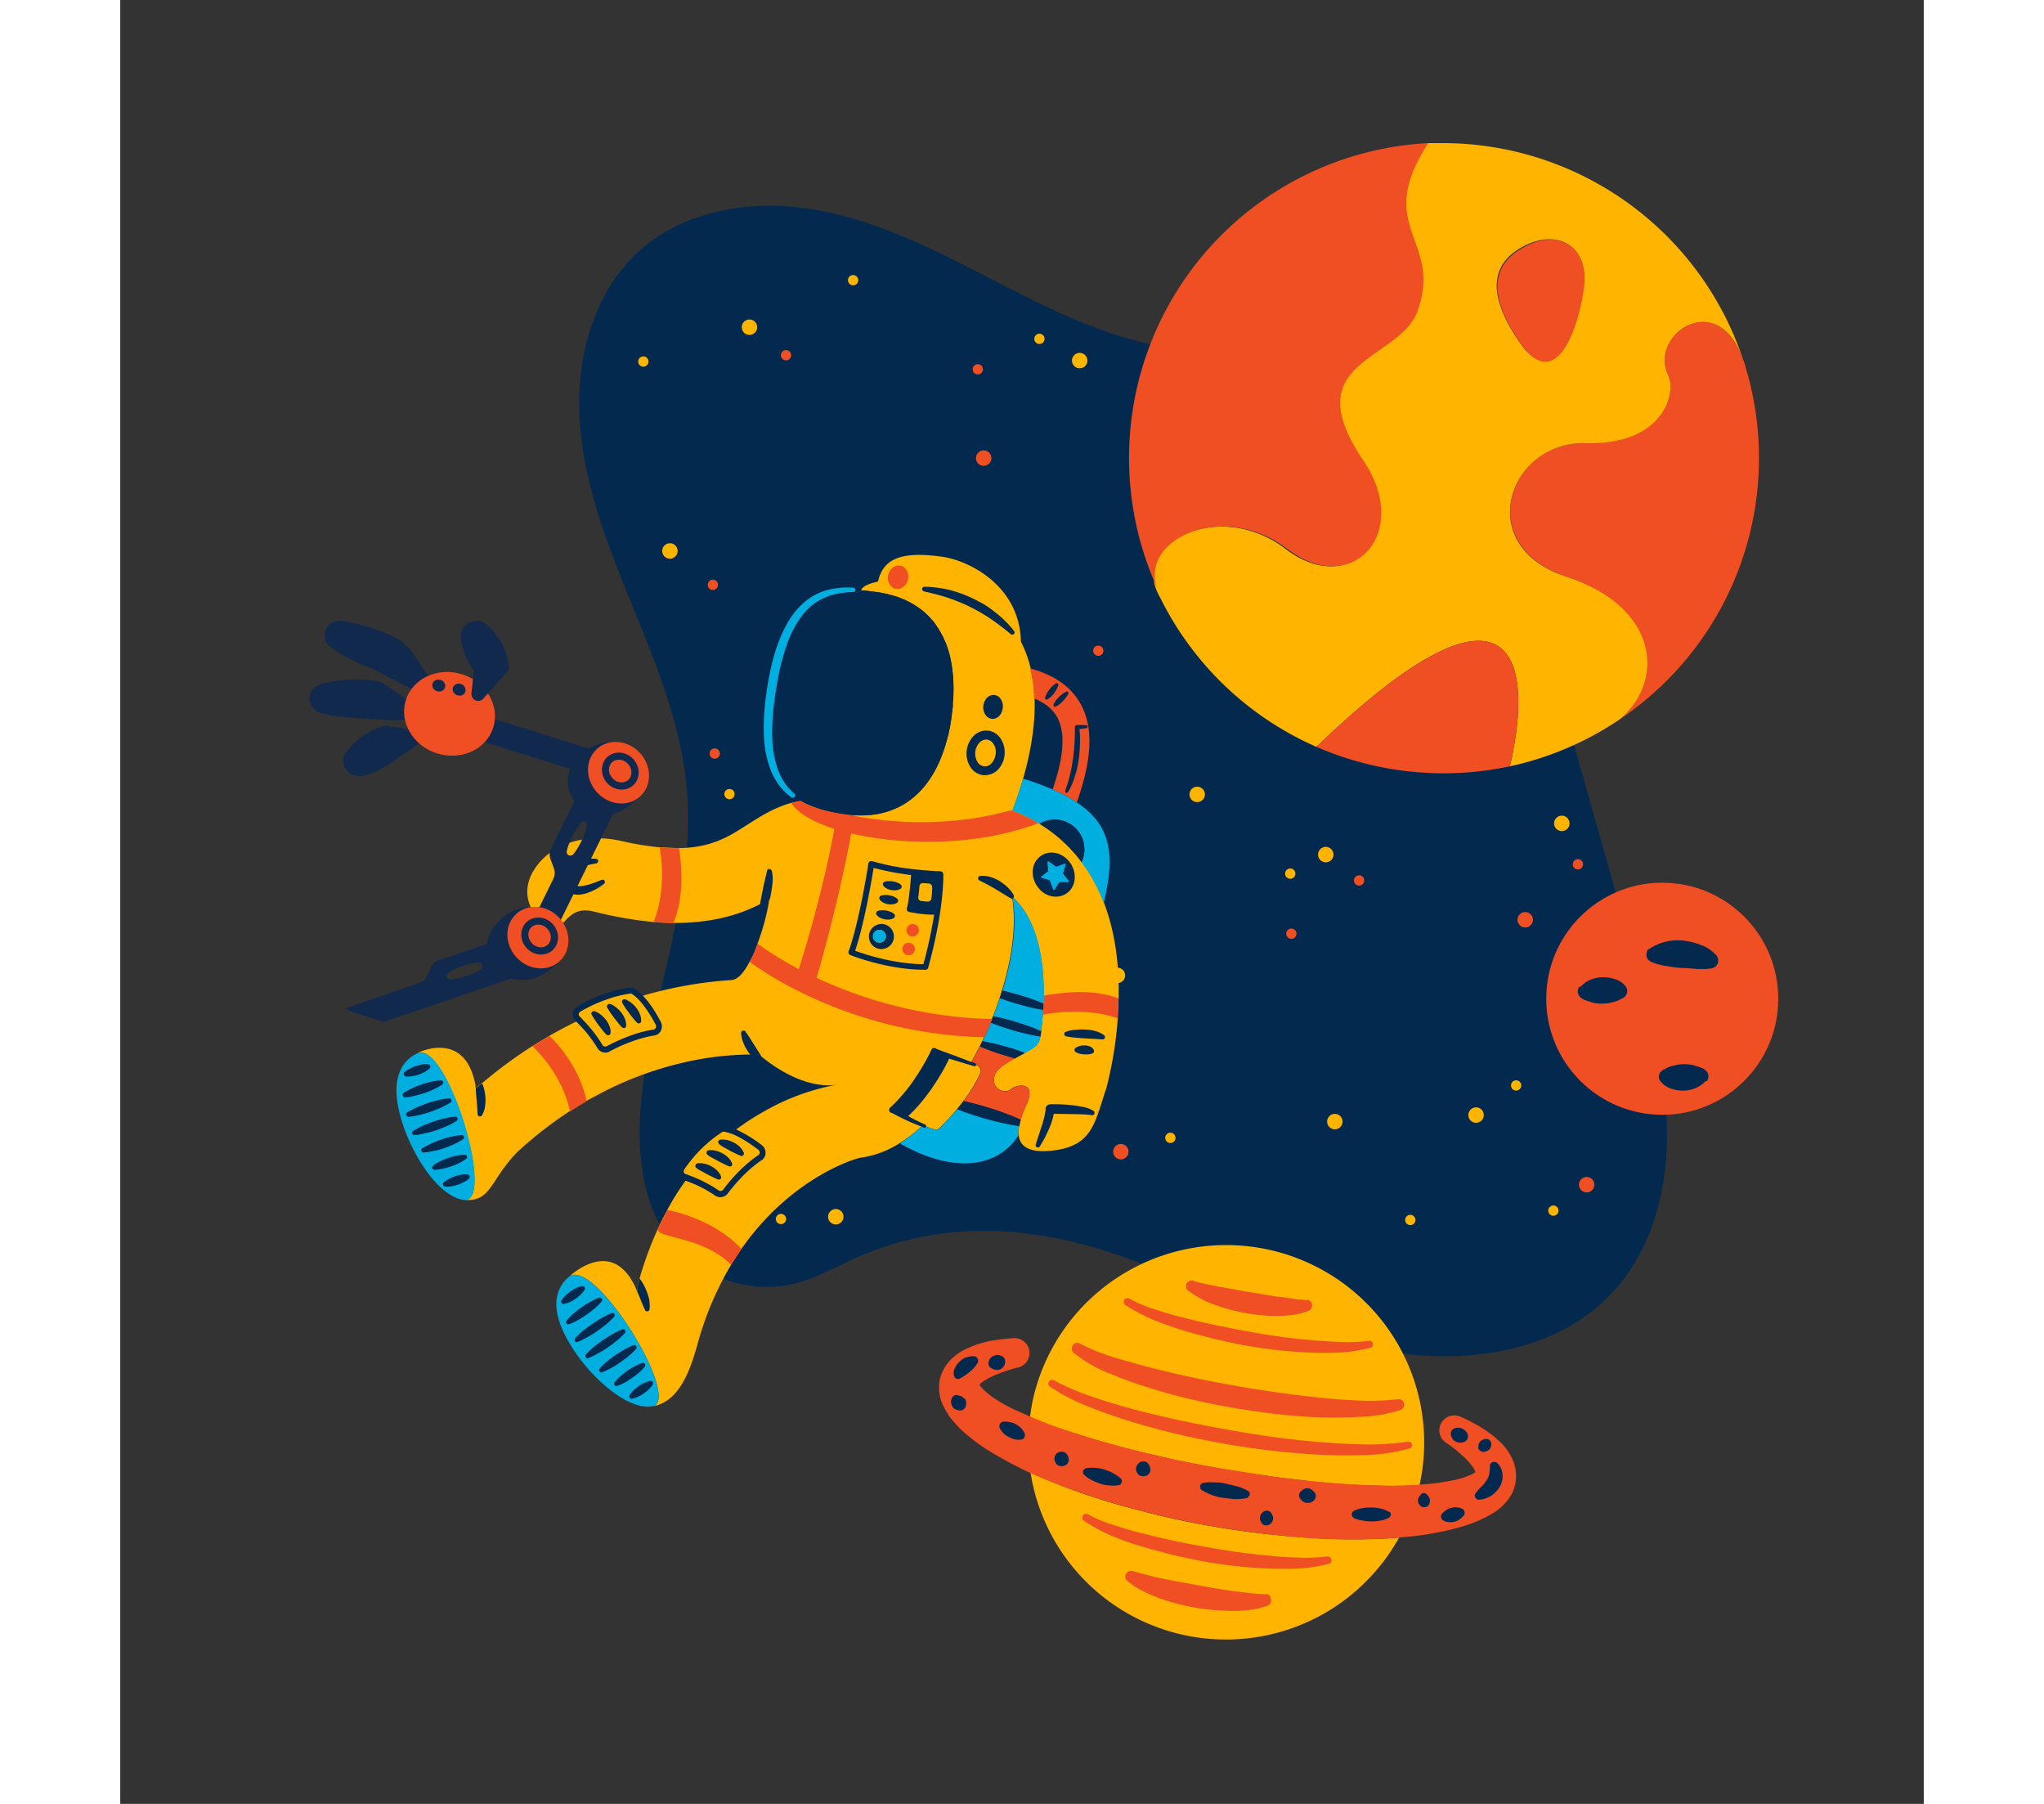 <?xml version="1.0" encoding="UTF-8"?><svg version="1.1" xmlns="http://www.w3.org/2000/svg" xmlns:xlink="http://www.w3.org/1999/xlink" viewBox="0 0 1500 1500" width="1700" height="1500" x="0px" y="0px">
              
              <rect x="0" y="0" width="1500" height="1500" fill="#333333" stroke="none"/>
              
              <!-- ITEM 0 -->
<g transform="translate(384.0 169.0) scale(0.434 0.434) rotate(95.755 1034.649 1110.181)">
<g transform="translate(-0.0 -0.0)">

<g>
	<path style="fill:#04294F;" d="M2064.895,1702.408c2.44,64.65-19.08,131.11-65.99,176.85c-68.26,66.53-169.88,85.58-265.19,86.24   c-199.91,1.4-400.42-63.6-597.18-28.26c-120.61,21.67-231.13,79.76-339.41,137.15c-108.27,57.39-218.68,115.62-339.24,137.62   c-120.55,22-255.1,2.36-345.35-80.54c-86.54-79.49-118.96-204.88-111.5-322.16c7.45-117.28,49.79-229.19,92.84-338.54   c43.05-109.34,87.73-219.95,100.27-336.79c19.38-180.6-36.15-378.99,56.3-535.33c71.14-120.29,210.39-179.33,340.36-230.69   c225.04-88.93,450.08-177.86,675.12-266.79c104.52-41.31,210.44-82.98,321.98-96.74c111.55-13.77,231.19,3.22,321.48,70.14   c136.6,101.24,175.61,292.42,154.57,461.14c-13.2,105.82-45.35,207.68-76.94,309.79c-18.77,60.71-37.34,121.5-51.6,183.26   c-38.78,167.96-33.35,333.7,50.45,486.97c33.31,60.91,73.54,105.56,78.59,178.53   C2064.645,1696.968,2064.785,1699.688,2064.895,1702.408z"/>
	<g>
		
			<ellipse transform="matrix(0.848 -0.53 0.53 0.848 -518.494 421.305)" style="fill:#F04E23;" cx="475.236" cy="1114.57" rx="14.826" ry="14.826"/>
		
			<ellipse transform="matrix(0.848 -0.53 0.53 0.848 -352.574 699.119)" style="fill:#FFB400;" cx="1042.525" cy="964.22" rx="14.826" ry="14.826"/>
		
			<ellipse transform="matrix(0.848 -0.53 0.53 0.848 -965.35 666.796)" style="fill:#FFB400;" cx="679.787" cy="2016.343" rx="14.826" ry="14.826"/>
		
			<ellipse transform="matrix(0.848 -0.53 0.53 0.848 -974.903 416.107)" style="fill:#FFB400;" cx="237.97" cy="1907.654" rx="14.826" ry="14.826"/>
		
			<ellipse transform="matrix(0.848 -0.53 0.53 0.848 46.677 904.529)" style="fill:#FFB400;" cx="1600.252" cy="370.89" rx="14.826" ry="14.826"/>
		
			<ellipse transform="matrix(0.848 -0.53 0.53 0.848 -453.771 501.457)" style="fill:#FFB400;" cx="647.331" cy="1041.811" rx="14.826" ry="14.826"/>
		
			<ellipse transform="matrix(0.848 -0.53 0.53 0.848 -553.543 857.89)" style="fill:#FFB400;" cx="1218.833" cy="1393.965" rx="14.826" ry="14.826"/>
		
			<ellipse transform="matrix(0.848 -0.53 0.53 0.848 -729.139 850.404)" style="fill:#FFB400;" cx="1117.984" cy="1696.349" rx="14.826" ry="14.826"/>
		
			<ellipse transform="matrix(0.848 -0.53 0.53 0.848 -419.156 365.435)" style="fill:#FFB400;" cx="427.505" cy="913.455" rx="14.826" ry="14.826"/>
		
			<ellipse transform="matrix(0.848 -0.53 0.53 0.848 -289.691 287.467)" style="fill:#F04E23;" cx="356.311" cy="648.766" rx="14.826" ry="14.826"/>
		
			<ellipse transform="matrix(0.848 -0.53 0.53 0.848 -127.365 532.122)" style="fill:#FFB400;" cx="863.994" cy="488.103" rx="14.826" ry="14.826"/>
		
			<ellipse transform="matrix(0.848 -0.53 0.53 0.848 16.588 584.737)" style="fill:#FFB400;" cx="1027.697" cy="263.45" rx="14.826" ry="14.826"/>
		
			<ellipse transform="matrix(0.848 -0.53 0.53 0.848 -346.074 508.22)" style="fill:#FFB400;" cx="712.97" cy="857.438" rx="9.87" ry="9.87"/>
		
			<ellipse transform="matrix(0.848 -0.53 0.53 0.848 -444.068 458.976)" style="fill:#F04E23;" cx="578.124" cy="1003.656" rx="9.87" ry="9.87"/>
		
			<ellipse transform="matrix(0.848 -0.53 0.53 0.848 -239.302 464.226)" style="fill:#F04E23;" cx="689.658" cy="649.301" rx="9.87" ry="9.87"/>
		
			<ellipse transform="matrix(0.848 -0.53 0.53 0.848 48.432 618.563)" style="fill:#F04E23;" cx="1102.59" cy="224.848" rx="9.87" ry="9.87"/>
		
			<ellipse transform="matrix(0.848 -0.53 0.53 0.848 -343.81 386.981)" style="fill:#F04E23;" cx="502.74" cy="792.872" rx="9.87" ry="9.87"/>
		
			<ellipse transform="matrix(0.848 -0.53 0.53 0.848 -505.916 596.889)" style="fill:#F04E23;" cx="787.63" cy="1180.434" rx="9.87" ry="9.87"/>
		
			<ellipse transform="matrix(0.848 -0.53 0.53 0.848 -382.116 354.812)" style="fill:#FFB400;" cx="427.505" cy="843.57" rx="9.87" ry="9.87"/>
		
			<ellipse transform="matrix(0.848 -0.53 0.53 0.848 -244.415 1046.583)" style="fill:#FFB400;" cx="1702.356" cy="949.392" rx="9.87" ry="9.87"/>
		
			<ellipse transform="matrix(0.848 -0.53 0.53 0.848 -230.228 740.405)" style="fill:#FFB400;" cx="1175.674" cy="771.572" rx="9.87" ry="9.87"/>
		
			<ellipse transform="matrix(0.848 -0.53 0.53 0.848 -685.811 313.935)" style="fill:#FFB400;" cx="204.394" cy="1352.577" rx="9.87" ry="9.87"/>
		
			<ellipse transform="matrix(0.848 -0.53 0.53 0.848 23.209 1033.2)" style="fill:#FFB400;" cx="1812.836" cy="476.139" rx="9.87" ry="9.87"/>
		
			<ellipse transform="matrix(0.848 -0.53 0.53 0.848 74.389 859.75)" style="fill:#FFB400;" cx="1536.041" cy="300.188" rx="9.87" ry="9.87"/>
		
			<ellipse transform="matrix(0.848 -0.53 0.53 0.848 159.969 967.975)" style="fill:#FFB400;" cx="1767.506" cy="205.105" rx="9.87" ry="9.87"/>
		
			<ellipse transform="matrix(0.848 -0.53 0.53 0.848 -482.039 306.842)" style="fill:#FFB400;" cx="293.914" cy="993.785" rx="9.87" ry="9.87"/>
		
			<ellipse transform="matrix(0.848 -0.53 0.53 0.848 -191.903 444.969)" style="fill:#FFB400;" cx="679.787" cy="557.039" rx="9.87" ry="9.87"/>
		
			<ellipse transform="matrix(0.392 -0.92 0.92 0.392 -972.291 1778.923)" style="fill:#F04E23;" cx="860.227" cy="1625.337" rx="14.826" ry="14.826"/>
		
			<ellipse transform="matrix(0.392 -0.92 0.92 0.392 905.237 1664.284)" style="fill:#F04E23;" cx="1712.227" cy="147.016" rx="14.826" ry="14.826"/>
		
			<ellipse transform="matrix(0.392 -0.92 0.92 0.392 98.254 2232.35)" style="fill:#F04E23;" cx="1738.675" cy="1041.811" rx="14.826" ry="14.826"/>
		
			<ellipse transform="matrix(0.392 -0.92 0.92 0.392 -723.809 2618.212)" style="fill:#FFB400;" cx="1619.682" cy="1856.919" rx="14.826" ry="14.826"/>
		
			<ellipse transform="matrix(0.392 -0.92 0.92 0.392 -839.226 1676.401)" style="fill:#FFB400;" cx="849.167" cy="1473.366" rx="14.826" ry="14.826"/>
		
			<ellipse transform="matrix(0.392 -0.92 0.92 0.392 -1025.498 991.904)" style="fill:#FFB400;" cx="237.97" cy="1272.097" rx="14.826" ry="14.826"/>
		
			<ellipse transform="matrix(0.392 -0.92 0.92 0.392 -142.758 1948.294)" style="fill:#FFB400;" cx="1403.182" cy="1082.193" rx="14.826" ry="14.826"/>
		
			<ellipse transform="matrix(0.392 -0.92 0.92 0.392 37.154 1472.208)" style="fill:#FFB400;" cx="1132.814" cy="707.984" rx="14.826" ry="14.826"/>
		
			<ellipse transform="matrix(0.392 -0.92 0.92 0.392 -304.569 2285.182)" style="fill:#F04E23;" cx="1577.249" cy="1373.103" rx="14.826" ry="14.826"/>
		
			<ellipse transform="matrix(0.392 -0.92 0.92 0.392 450.885 1312.538)" style="fill:#F04E23;" cx="1218.833" cy="315.018" rx="14.826" ry="14.826"/>
		
			<ellipse transform="matrix(0.392 -0.92 0.92 0.392 -1052.576 1279.812)" style="fill:#F04E23;" cx="442.334" cy="1436.545" rx="14.826" ry="14.826"/>
		
			<ellipse transform="matrix(0.392 -0.92 0.92 0.392 456.86 2238.153)" style="fill:#F04E23;" cx="1922.37" cy="773.303" rx="14.826" ry="14.826"/>
		
			<ellipse transform="matrix(0.392 -0.92 0.92 0.392 -281.779 2719.575)" style="fill:#FFB400;" cx="1917.413" cy="1573.051" rx="14.826" ry="14.826"/>
		
			<ellipse transform="matrix(0.392 -0.92 0.92 0.392 408.559 1897.292)" style="fill:#FFB400;" cx="1640.24" cy="639.429" rx="14.826" ry="14.826"/>
		
			<ellipse transform="matrix(0.392 -0.92 0.92 0.392 -663.475 2565.726)" style="fill:#FFB400;" cx="1610.125" cy="1785.012" rx="9.87" ry="9.87"/>
		
			<ellipse transform="matrix(0.392 -0.92 0.92 0.392 -758.433 2368.076)" style="fill:#F04E23;" cx="1413.055" cy="1758.056" rx="9.87" ry="9.87"/>
		
			<ellipse transform="matrix(0.392 -0.92 0.92 0.392 -1098.547 2122.788)" style="fill:#F04E23;" cx="1057.353" cy="1892.827" rx="9.87" ry="9.87"/>
		
			<ellipse transform="matrix(0.392 -0.92 0.92 0.392 -755.135 1674.542)" style="fill:#F04E23;" cx="889.805" cy="1408.793" rx="9.87" ry="9.87"/>
		
			<ellipse transform="matrix(0.392 -0.92 0.92 0.392 -440.731 2626.516)" style="fill:#F04E23;" cx="1767.506" cy="1646.824" rx="9.87" ry="9.87"/>
		
			<ellipse transform="matrix(0.392 -0.92 0.92 0.392 -1326.851 1848.99)" style="fill:#F04E23;" cx="735.978" cy="1928.719" rx="9.87" ry="9.87"/>
		
			<ellipse transform="matrix(0.392 -0.92 0.92 0.392 -509.019 2122.336)" style="fill:#F04E23;" cx="1351.775" cy="1446.418" rx="9.87" ry="9.87"/>
		
			<ellipse transform="matrix(0.392 -0.92 0.92 0.392 -1513.678 1375.286)" style="fill:#F04E23;" cx="284.042" cy="1833.266" rx="9.87" ry="9.87"/>
		
			<ellipse transform="matrix(0.392 -0.92 0.92 0.392 126.257 1469.973)" style="fill:#F04E23;" cx="1175.674" cy="639.429" rx="9.87" ry="9.87"/>
		
			<ellipse transform="matrix(0.392 -0.92 0.92 0.392 -1180.71 1142.271)" style="fill:#F04E23;" cx="274.169" cy="1464.752" rx="9.87" ry="9.87"/>
		
			<ellipse transform="matrix(0.392 -0.92 0.92 0.392 86.458 1647.714)" style="fill:#F04E23;" cx="1290.297" cy="758.421" rx="9.87" ry="9.87"/>
		
			<ellipse transform="matrix(0.392 -0.92 0.92 0.392 -415.855 2359.067)" style="fill:#FFB400;" cx="1577.526" cy="1494.272" rx="9.87" ry="9.87"/>
		
			<ellipse transform="matrix(0.392 -0.92 0.92 0.392 -1020.234 2169.515)" style="fill:#FFB400;" cx="1131.875" cy="1856.919" rx="9.87" ry="9.87"/>
		
			<ellipse transform="matrix(0.392 -0.92 0.92 0.392 -1503.941 1162.897)" style="fill:#FFB400;" cx="128.165" cy="1719.702" rx="9.87" ry="9.87"/>
		
			<ellipse transform="matrix(0.392 -0.92 0.92 0.392 -368.548 2796.492)" style="fill:#FFB400;" cx="1932.243" cy="1677.18" rx="9.87" ry="9.87"/>
		
			<ellipse transform="matrix(0.392 -0.92 0.92 0.392 -1738.926 1576.3)" style="fill:#FFB400;" cx="323.555" cy="2104.251" rx="9.87" ry="9.87"/>
	</g>
</g>

</g>
</g>

<!-- ITEM 1 -->
<g transform="translate(214.0 518.0) scale(0.953 0.955) rotate(341.259 339.358 315.606)">
<g transform="translate(-0.0 -0.0)">
<title>astronaut</title><g id="Layer_2-i1" data-name="Layer 2"><g id="astronaut-i1"  class="astro" ><path d="M604.559,11.438c-33.04-16.676-49.56-14.494-60,2.493-8.727-1.091-14.805-.156-16.364,2.494,4.831,2.026,9.507,4.363,14.338,6.857A105.838,105.838,0,0,1,555.778,31.7l.156.156h0l.312.155c1.714,1.4,3.428,2.806,4.987,4.208l.156.156.156.156a60.075,60.075,0,0,1,8.415,9.351l.156.156c.156.156.156.156.156.311,1.4,1.871,2.8,3.9,4.052,5.923a79.842,79.842,0,0,1,5.3,11.065V63.8a51.714,51.714,0,0,1,1.87,6.546V70.5a69.089,69.089,0,0,1,1.87,13.87v.156c.624,15.117-2.961,32.416-11.688,52.209v.312c-.624,1.558-1.4,3.117-2.182,4.675s-1.715,3.429-2.494,5.143a1.183,1.183,0,0,0-.312.624c-.779,1.4-1.4,2.805-2.181,4.207v.156l-.935,1.559c-.624,1.091-1.091,2.026-1.715,2.961-.311.623-.779,1.247-1.091,1.87-.467.935-1.091,1.714-1.558,2.494-.468.623-.779,1.246-1.247,1.87a23.746,23.746,0,0,1-1.714,2.493L555,166.818l-.467.779-.156.156c-28.209,39.273-63.119,45.352-94.911,32.1,0,0-23.378-8.259-40.209-26.805a96.1,96.1,0,0,0-11.533-1.091h0c-14.494-.312-27.429,2.961-38.962,5.766-18.39,4.52-36,9.039-63.741,0h0l-15.585-6.078a259.035,259.035,0,0,1-29.767-15.9c-23.845-14.806-55.793-18.858-78.547-1.715-30.7,23.066-6.7,61.56,9.662,52.053,16.52-9.506,24-.935,34.91,5.455a340.1,340.1,0,0,0,38.027,20.1s11.377,4.832,15.9,6.234a184.7,184.7,0,0,0,41.768,9.663c5.143.467,10.13.779,14.805.779a145.307,145.307,0,0,0,20.1-1.4s3.585-.311,9.351-1.4v.156c-3.428,7.169-12,20.883-21.818,32.883a75.9,75.9,0,0,1-11.689,12.78c-7.325,7.013-14.338,11.377-19.793,10.13l-.623-.156a361.394,361.394,0,0,0-139.8-9.195q-12.858,1.636-26.183,4.208l-16.987,3.74a401.818,401.818,0,0,0-51.9,16.52,45.864,45.864,0,0,0-6.546,2.182,8.779,8.779,0,0,1,.624-1.87c6.857-45.04-29.923-44.728-39.9-43.326,28.831-4.519,24.312,141.666-.624,134.5,21.351,8.727,26.338-9.819,56.885-25.092a350.707,350.707,0,0,1,54.39-18.857l16.52-3.741h0l1.715-.311,18.7-2.961a303.7,303.7,0,0,1,69.352-1.247,268.332,268.332,0,0,1,58.6,12.156s3.429,1.247,8.26,2.494c.156.779.312,1.4.468,2.181,4.831,7.949,24.935,38.5,53.767,44.417a200.591,200.591,0,0,0-66.859,1.714,221.536,221.536,0,0,0-27.9,7.013c-1.715.468-3.585,1.247-5.611,1.871a25.357,25.357,0,0,0-5.455-3.585,2.6,2.6,0,0,0-1.87-.156,119.13,119.13,0,0,0-41.455,20.105,3.179,3.179,0,0,0-1.247,2.337,2.8,2.8,0,0,0,1.091,2.338c.935.623,1.714,1.4,2.805,2.182-1.558.935-3.117,2.026-4.519,2.961A210.889,210.889,0,0,0,194.68,472.9c-6.39,6.078-7.169,6.546-12.78,12.624a312.383,312.383,0,0,0-29.455,36.313,62.857,62.857,0,0,0-5.611,9.974c0-1.247-.156-2.65-.156-4.052C141.691,483.5,104.6,496.28,94.625,500.488c26.494-9.975,59.222,130.911,33.352,130.444,22.909,2.961,39.9-18.078,54.079-38.806a276.375,276.375,0,0,1,50.027-56.105s6.39-5.611,13.091-10.286c61.56-45.04,120-42.547,124.211-41.611h-.156a84.278,84.278,0,0,0,36.78-1.247,136.926,136.926,0,0,0,22.13-7.481,6.906,6.906,0,0,0,1.247-.467s.779.623,2.182,1.714a.545.545,0,0,0,.312.156,66.617,66.617,0,0,0,5.922,4.519,5.069,5.069,0,0,0,5.143.312c3.74-1.87,11.065-5.455,19.325-10.6,2.493-1.558,4.987-3.116,7.48-4.831a128.989,128.989,0,0,0,21.819-18.234,5.332,5.332,0,0,0-.312-7.325c-.155-.156-.311-.312-.467-.312l-.779-.467s-3.9-2.494-2.806-3.585c3.9-3.428,7.481-6.857,11.221-10.441l3.741-3.741c.935-.935,1.714-1.87,2.649-2.805,0,0,9.974-10.753,11.533-12.779l1.714-2.026c3.741-4.364,7.169-8.728,10.6-13.248,1.4-1.87,2.649-3.584,4.052-5.454,16.208-22.442,27.9-45.663,32.728-65.924h0A39.113,39.113,0,0,0,567,310.354l.935,2.026h0c.468.779.78,1.714,1.247,2.493l.779,1.715a60.491,60.491,0,0,1,3.585,10.6c5.766,23.066.467,50.339-7.948,74.5l-6.078,15.585c-1.871,4.52-3.9,8.883-5.923,12.935l-2.026,3.9c0,.155-.155.155-.155.311-.156.312-.312.468-.312.779-3.273,6.079-7.948,6.858-16.988,8.416-2.805.468-6.078.935-9.818,1.715-3.273.623-7.013,1.4-11.065,2.493-21.819,5.922-11.845,26.183-.156,21.663,5.3-2.026,23.845.467,7.325,17.922a74.494,74.494,0,0,0-8.416,10.13c-1.091,1.559-2.026,3.117-2.961,4.676a28.949,28.949,0,0,0-2.961,7.169c-2.65,11.065,4.987,18.39,22.6,22.442,35.221,7.948,43.17-10.442,62.806-36a340.567,340.567,0,0,0,29.144-54.7l6.234-16.053c10.753-29.611,15.584-57.351,14.649-82.911a144.213,144.213,0,0,0-4.207-30.546,95.766,95.766,0,0,0-2.806-9.506,131.35,131.35,0,0,0-24-43.326c-.312-.312-.468-.623-.78-.935a175.06,175.06,0,0,0-18.857-18.39c.312.312.623.467.935.779h0l.623-.623c6.234-7.793,12-15.429,17.144-22.754,16.052-23.221,26.182-44.1,31.793-62.962a122.819,122.819,0,0,0,5.143-25.871,98.976,98.976,0,0,0-.624-24.468C660.508,57.568,626.377,22.5,604.559,11.438Z" fill="#ffb400"/><path d="M654.586,175.389c-1.559-7.636-5.923-14.649-13.4-21.351-5.611,18.858-15.9,39.741-31.793,62.962q11.221,8.183,21.507,17.3C649.6,209.832,657.391,190.351,654.586,175.389Z" fill="none"/><path d="M654.586,175.389c2.961,14.962-4.832,34.287-23.845,58.911a133.142,133.142,0,0,1,16.364,17.455h0c25.247-32.1,35.066-57.82,30.546-80.885-3.273-16.52-13.559-30.546-31.637-42.7h0a122.681,122.681,0,0,1-5.143,25.871C648.663,160.74,653.027,167.909,654.586,175.389Z" fill="#f04e23"/><path d="M647.105,251.755A144.558,144.558,0,0,0,630.741,234.3,254.616,254.616,0,0,0,609.234,217c-5.143,7.325-10.753,14.962-17.143,22.754l-.624.624h0a136.692,136.692,0,0,1,17.923,17.61,4.148,4.148,0,0,1,.779.935,21.743,21.743,0,0,1,5.455-.623,25.807,25.807,0,0,1,25.87,25.871,26.131,26.131,0,0,1-7.324,18.078c1.091,3.117,1.87,6.39,2.805,9.507a144.261,144.261,0,0,1,4.208,30.546C663,307.392,670.17,281.521,647.105,251.755Z" fill="#00aee0"/><path d="M641.65,284.327a25.906,25.906,0,0,0-25.87-25.871,20.942,20.942,0,0,0-5.455.623,128.612,128.612,0,0,1,24,43.326A26.131,26.131,0,0,0,641.65,284.327Z" fill="#04294f"/><path d="M565.6,401.836c-.78,2.182-1.559,4.363-2.338,6.389-.624,1.715-1.247,3.273-1.87,4.832s-1.247,2.805-1.715,4.208a140.841,140.841,0,0,1,24,5.454c11.221,3.585,24.78,9.195,36.78,18.39h0l1.247-3.272c1.714-4.208,3.428-8.572,4.987-12.78-9.351-7.792-21.195-13.247-31.949-16.676A187.419,187.419,0,0,0,565.6,401.836Z" fill="#f04e23"/><path d="M574.48,52.425l.312.624,2.182,4.208c.623,1.4,1.246,2.961,1.87,4.363l.779,2.027a52.014,52.014,0,0,0-5.143-11.222Z" fill="#fff"/><path d="M583.831,84.53v4.676a62.779,62.779,0,0,1-.624,9.35,127.865,127.865,0,0,1-10.286,36.157c-.311.623-.467,1.4-.779,2.026C580.87,117.1,584.454,99.647,583.831,84.53Z" fill="#fff"/><path d="M582.74,75.179q.234,1.168.467,2.338l.156,2.338.468,4.675a69.161,69.161,0,0,0-1.87-13.87Z" fill="#fff"/><path d="M571.051,139.077,569.8,141.57h0c.779-1.558,1.4-3.117,2.181-4.675Z" fill="#fff"/><path d="M580.4,65.984c.468,1.559.935,2.961,1.247,4.52-.468-2.182-1.247-4.364-1.87-6.546Z" fill="#fff"/><path d="M545.336,394.2c3.741,2.65,7.481,5.455,11.066,8.26,2.337,1.87,4.675,3.9,7.013,5.922.779-2.182,1.558-4.208,2.337-6.389,8.572-24.157,13.715-51.43,7.949-74.5a62.984,62.984,0,0,0-5.611-14.805.572.572,0,0,1-.467.156h-.468c-3.273,21.818-15.9,48-34.131,73.248l.936.468C537.7,389.056,541.44,391.55,545.336,394.2Z" fill="#00aee0"/><path d="M540.817,400.433c3.74,2.494,7.637,5.143,11.533,7.637a103.823,103.823,0,0,0,9.039,5.143c.623-1.559,1.247-3.273,1.87-4.832a87.856,87.856,0,0,0-7.013-5.922c-3.585-2.961-7.325-5.61-11.065-8.26s-7.637-5.143-11.533-7.636l-.935-.468a61.673,61.673,0,0,1-4.052,5.455c.312.312.623.467.935.779C533.336,395.134,537.077,397.784,540.817,400.433Z" fill="#04294f"/><path d="M534.116,414.927c3.74,2.649,7.48,5.455,11.065,8.26a94.337,94.337,0,0,1,8.415,7.325c2.026-4.052,4.052-8.416,5.923-12.936.623-1.4,1.246-2.805,1.714-4.208a103.554,103.554,0,0,1-9.039-5.142c-3.9-2.338-7.637-4.988-11.533-7.637s-7.481-5.455-11.065-8.26c-.312-.312-.624-.467-.935-.779-3.429,4.519-6.857,8.883-10.6,13.247,1.4.779,2.961,1.714,4.364,2.493C526.479,409.628,530.375,412.278,534.116,414.927Z" fill="#00aee0"/><path d="M518.687,412.9c3.584,2.961,7.324,5.61,11.065,8.26s7.636,5.143,11.532,7.636c3.429,2.026,6.7,4.052,10.286,5.923,0-.156.156-.156.156-.312l2.026-3.9c-2.649-2.494-5.61-4.988-8.416-7.325-3.584-2.961-7.324-5.611-11.065-8.26s-7.636-5.143-11.533-7.637a39.582,39.582,0,0,0-4.363-2.493l-1.715,2.026c-.779.935-1.558,1.714-2.337,2.649C515.725,410.563,517.128,411.81,518.687,412.9Z" fill="#04294f"/><path d="M529.752,421.161c-3.741-2.65-7.481-5.455-11.065-8.26-1.4-1.247-2.962-2.338-4.364-3.585-2.961,3.429-6.078,6.858-9.351,10.131h0c-.935.935-1.714,1.87-2.649,2.805,2.805,1.558,5.454,3.117,8.1,4.675,3.9,2.338,7.636,4.987,11.532,7.637s7.481,5.454,11.066,8.26l1.091.935c9.039-1.4,13.558-2.182,16.987-8.416a1.191,1.191,0,0,0,.312-.779,110.511,110.511,0,0,1-10.286-5.922A129.791,129.791,0,0,1,529.752,421.161Z" fill="#00aee0"/><path d="M521.959,434.564c-3.74-2.65-7.636-5.143-11.532-7.637-2.65-1.558-5.3-3.273-8.105-4.675l-3.74,3.74c2.494,2.338,5.143,4.52,7.793,6.7,3.584,2.961,7.324,5.61,11.065,8.259,2.182,1.559,4.519,3.117,6.7,4.676,3.741-.779,7.013-1.247,9.819-1.714l-1.091-.936A92.657,92.657,0,0,0,521.959,434.564Z" fill="#04294f"/><path d="M506.53,432.538c-2.649-2.182-5.3-4.364-7.792-6.7-3.584,3.585-7.325,7.013-11.221,10.442l2.494,2.026h0a1.172,1.172,0,0,1,.311,1.559l.78.467a5.045,5.045,0,0,1,1.091,7.169c-.156.156-.156.312-.312.468A122.134,122.134,0,0,1,470.062,466.2l1.4.935c4.987,3.117,9.818,6.234,14.649,9.662s9.507,6.858,14.027,10.6c4.052,3.273,7.948,6.546,11.844,10.286a88.036,88.036,0,0,1,8.416-10.13c16.52-17.455-2.026-19.949-7.325-17.923-11.533,4.52-21.663-15.74.156-21.662a106.2,106.2,0,0,1,11.065-2.494c-2.338-1.558-4.52-2.961-6.7-4.675C513.855,438.148,510.115,435.5,506.53,432.538Z" fill="#f04e23"/><path d="M504.972,419.447h0c3.117-3.273,6.234-6.7,9.351-10.131.779-.935,1.558-1.714,2.338-2.649-2.962-1.091-5.767-2.182-8.728-3.273a383.289,383.289,0,0,1-124.99-79.95h0s36.469-51.273,69.041-109.405c25.091,15.741,59.222,30.079,95.534,38.027a258.11,258.11,0,0,0,61.872,6.078,136.7,136.7,0,0,0-17.923-17.611c-.311-.311-.623-.467-.935-.779A284.282,284.282,0,0,1,556.09,235.7a314.375,314.375,0,0,1-96.625-35.221l.155-.468a79.772,79.772,0,0,1-8.259-3.9c-2.65-1.4-5.3-2.8-7.949-4.364-9.351-5.454-17.61-11.377-24-18.546a77.382,77.382,0,0,0-8.416-.935h0c2.338,9.507,11.689,20.572,25.871,31.482.779.623,1.714,1.246,2.493,1.87-7.013,12.467-14.182,24.468-21.195,35.689h0c-25.4,40.676-47.533,69.975-47.533,69.975-17.923-19.013-26.806-32.572-26.806-32.572a113.676,113.676,0,0,1-11.689,12.78C332.449,291.652,388.242,377.056,504.972,419.447Z" fill="#f04e23"/><path d="M486.114,476.954c-4.831-3.428-9.662-6.545-14.649-9.662l-1.4-.935c-2.493,1.714-4.987,3.272-7.481,4.831,1.247,1.091,2.494,2.182,3.9,3.273,4.519,3.74,9.195,7.169,14.026,10.6s9.663,6.546,14.65,9.663a150.53,150.53,0,0,0,13.87,7.792,47.577,47.577,0,0,1,2.961-4.675,151.315,151.315,0,0,0-11.844-10.286C495.465,483.812,490.79,480.383,486.114,476.954Z" fill="#04294f"/><path d="M495,494.721c-4.987-3.117-9.819-6.234-14.65-9.663s-9.507-6.857-14.026-10.6c-1.247-1.091-2.65-2.182-3.9-3.273-8.26,4.987-15.585,8.727-19.326,10.6a5.464,5.464,0,0,1-5.142-.312c-2.026-1.4-4.053-2.961-6.234-4.676h0a1.234,1.234,0,0,1-1.715.156l-1.87-1.4a142.242,142.242,0,0,1-22.13,7.48l.311,1.247c41.768,45.819,79.171,42.547,99.587,25.4a31.652,31.652,0,0,1,2.961-7.169C504.037,500.176,499.517,497.37,495,494.721Z" fill="#00aee0"/><path d="M443.412,191.6c2.494,1.559,5.3,2.961,7.948,4.364a79.886,79.886,0,0,0,8.26,3.9c31.793,13.247,66.7,7.325,94.912-32.1l.155-.156.468-.779L556.4,165.1c.623-.779,1.091-1.714,1.714-2.493.467-.624.779-1.247,1.247-1.871a21.791,21.791,0,0,0,1.558-2.493c.312-.623.779-1.247,1.091-1.87a28.916,28.916,0,0,0,1.714-2.961l.935-1.559V151.7c.78-1.4,1.559-2.8,2.182-4.208a1.177,1.177,0,0,0,.312-.623c.935-1.714,1.714-3.429,2.494-5.143h0l1.246-2.494.935-2.026V136.9a10.841,10.841,0,0,0,.78-2.026A133.2,133.2,0,0,0,582.9,98.712c.312-3.117.624-6.234.624-9.351V84.53l-.468-4.675-.155-2.338-.468-2.338-.935-4.519V70.5c-.468-1.559-.935-2.961-1.247-4.52l-.623-2.026v-.467l-.779-2.026c-.624-1.4-1.247-2.962-1.871-4.364l-2.182-4.208-.311-.623h0a49.775,49.775,0,0,0-4.052-5.923c0-.156-.156-.156-.156-.311l-.156-.156a94.89,94.89,0,0,0-8.416-9.351l-.155-.156-.156-.156c-1.559-1.4-3.273-2.8-4.987-4.208l-.312-.156h0l-.156-.155a90.6,90.6,0,0,0-13.247-8.416c-4.831-2.494-9.663-4.831-14.338-6.857-1.4-.624-2.961-1.247-4.364-1.715h0a1.852,1.852,0,0,1-2.337,1.091h0c-8.728-2.649-17.767-4.364-26.494-3.273a51.127,51.127,0,0,0-12.78,3.117,55.737,55.737,0,0,0-11.533,6.39,95.55,95.55,0,0,0-19.169,18.858,208.381,208.381,0,0,0-15.429,22.753,243.369,243.369,0,0,0-12.779,24.468,188.706,188.706,0,0,0-9.975,25.559,96.18,96.18,0,0,0-4.208,26.65,50.256,50.256,0,0,0,7.014,25.4h0a1.769,1.769,0,0,1-.624,2.493,58.778,58.778,0,0,0,3.9,4.831C425.957,180.376,434.217,186.3,443.412,191.6Z" fill="#04294f"/><path d="M305.487,177.883a149.24,149.24,0,0,1-15.741-6.078s-4.052,34.442-25.87,60a167.381,167.381,0,0,0,15.9,6.234c20.416-21.819,25.715-60,25.715-60.157Z" fill="#f04e23"/><path d="M194.679,473.058c-4.207,3.9-8.415,8.1-12.779,12.624-6.39,6.7,34.6,18.234,50.183,50.494q6.546-5.376,13.091-10.286l-.312-.311C229.9,492.383,195.3,473.214,194.679,473.058Z" fill="#f04e23"/><path d="M146.055,296.483c-5.611,1.091-11.221,2.338-16.987,3.74,3.584,6.7,16.364,33.04,12.779,64.209,5.455-1.4,11.065-2.649,16.52-3.74h0C162.107,330.3,149.951,304.275,146.055,296.483Z" fill="#f04e23"/><path d="M94.625,500.487l-.467.156c-9.351,3.9-24.78,14.806-18.546,50.183,6.078,35.377,29.611,76.989,52.365,79.95C153.847,631.4,121.119,490.513,94.625,500.487Z" fill="#00aee0"/><path d="M31.351,273.729c-9.974,1.4-27.741,7.948-30.858,43.793s8.728,81.976,30.079,90.7C55.663,415.394,60.183,269.209,31.351,273.729Z" fill="#00aee0"/><path d="M416.3,165.727h0a50.819,50.819,0,0,1-7.013-25.559,91.325,91.325,0,0,1,4.052-26.65,188.65,188.65,0,0,1,9.974-25.559c3.9-8.26,8.26-16.52,12.779-24.468A187.106,187.106,0,0,1,451.36,40.737a91.643,91.643,0,0,1,19.17-18.858,63.961,63.961,0,0,1,11.532-6.389,51.041,51.041,0,0,1,12.78-3.117c8.727-1.091,17.766.623,26.494,3.272h0a1.853,1.853,0,0,0,2.338-1.09h0a2.107,2.107,0,0,0-1.091-2.494,69.8,69.8,0,0,0-13.715-4.208,57.615,57.615,0,0,0-14.65-1.247,51.059,51.059,0,0,0-14.493,2.961,62.253,62.253,0,0,0-13.247,6.7c-8.26,5.454-14.962,12.468-21.2,19.792A184.461,184.461,0,0,0,429.23,59.594c-2.338,4.052-4.675,8.26-6.857,12.468L419.256,78.3c-1.091,2.182-2.026,4.364-2.961,6.39a184.149,184.149,0,0,0-9.819,26.806,89.265,89.265,0,0,0-3.273,28.676,56.993,56.993,0,0,0,2.806,14.338,48.109,48.109,0,0,0,6.545,12.935,2,2,0,0,0,2.494.623l.156-.155A1.432,1.432,0,0,0,416.3,165.727Z" fill="#00aee0"/><path d="M234.888,184.273a1.933,1.933,0,0,0-2.026-1.871h0c-5.922.312-12,.624-17.3-.311a13.441,13.441,0,0,1-6.39-2.494,6.266,6.266,0,0,1-1.87-5.143,6.346,6.346,0,0,1,2.182-5.3,13.669,13.669,0,0,1,6.39-2.649c5.3-.779,11.065-.156,16.987.779h0a2.215,2.215,0,0,0,2.338-1.558,2.093,2.093,0,0,0-1.091-2.182,47.126,47.126,0,0,0-9.039-2.961,29.939,29.939,0,0,0-9.819-.78,18.305,18.305,0,0,0-10.441,3.9,14.486,14.486,0,0,0-3.741,4.987,15.372,15.372,0,0,0-1.247,5.766,18.821,18.821,0,0,0,.936,5.922,12.211,12.211,0,0,0,3.74,5.143,13.512,13.512,0,0,0,5.143,2.65,29.805,29.805,0,0,0,5.143.935,48.707,48.707,0,0,0,18.857-2.805A1.951,1.951,0,0,0,234.888,184.273Z" fill="#04294f"/><path d="M190.472,320.951c8.883-1.559,26.182-3.585,43.169-.624a2.815,2.815,0,0,0,3.273-3.272c-1.4-8.728-4.675-24.468-10.909-32.105a2.378,2.378,0,0,0-1.715-.935,97.329,97.329,0,0,0-20.1-1.714,131.327,131.327,0,0,0-25.871,2.649,2.653,2.653,0,0,0-2.026,1.559,2.393,2.393,0,0,0,0,2.493,119.76,119.76,0,0,1,10.91,29.767A2.831,2.831,0,0,0,190.472,320.951Zm26.65-33.819a2.808,2.808,0,0,1,1.558.312,16.546,16.546,0,0,1,4.208,4.519,25.173,25.173,0,0,1,2.649,5.455,24.7,24.7,0,0,1,1.247,6.078,14.153,14.153,0,0,1-.935,6.234,1.968,1.968,0,0,1-2.649,1.247h0a1.881,1.881,0,0,1-1.091-1.091l-.156-.156c-.78-1.715-1.4-3.273-2.026-4.987-.624-1.559-1.091-3.117-1.715-4.832a46.517,46.517,0,0,1-1.558-4.987,29.225,29.225,0,0,1-1.247-5.3v-.311a2.242,2.242,0,0,1,1.715-2.182Zm-13.715-.312a2.806,2.806,0,0,1,1.558.312,16.534,16.534,0,0,1,4.208,4.52,25.194,25.194,0,0,1,2.65,5.454,26.342,26.342,0,0,1,1.247,6.078,14.154,14.154,0,0,1-.936,6.234,1.967,1.967,0,0,1-2.649,1.247h0a1.881,1.881,0,0,1-1.091-1.091l-.156-.156c-.779-1.714-1.4-3.273-2.026-4.987-.623-1.559-1.091-3.117-1.714-4.831a46.661,46.661,0,0,1-1.559-4.987,29.18,29.18,0,0,1-1.246-5.3V289a2.08,2.08,0,0,1,1.714-2.182Zm-16.676,3.9a2.089,2.089,0,0,1,1.715-2.337h0a2.814,2.814,0,0,1,1.558.311,16.564,16.564,0,0,1,4.208,4.52,25.129,25.129,0,0,1,2.649,5.455,26.29,26.29,0,0,1,1.247,6.078,14.153,14.153,0,0,1-.935,6.234,2.149,2.149,0,0,1-2.649,1.246,1.878,1.878,0,0,1-1.091-1.091l-.156-.155c-.779-1.715-1.4-3.273-2.026-4.988-.624-1.558-1.091-3.117-1.715-4.831a46.817,46.817,0,0,1-1.558-4.987,29.245,29.245,0,0,1-1.247-5.3Z" fill="#ffb400"/><path d="M190,326.25a3.036,3.036,0,0,0,1.247-.156c8.571-1.4,25.247-3.429,41.455-.624a7.468,7.468,0,0,0,6.858-2.181,8.461,8.461,0,0,0,2.337-7.014c-1.247-8.259-3.584-18.39-7.325-26.494a40.879,40.879,0,0,0-4.675-7.948,8.123,8.123,0,0,0-4.675-2.805,124.379,124.379,0,0,0-48,.935,8.009,8.009,0,0,0-6.234,9.507,7.8,7.8,0,0,0,.779,2.026h0q.234.467.467.935a115.711,115.711,0,0,1,9.975,27.429A7.991,7.991,0,0,0,190,326.25ZM176.289,289a2.393,2.393,0,0,1,0-2.493,2.653,2.653,0,0,1,2.026-1.559,131.327,131.327,0,0,1,25.871-2.649,108.293,108.293,0,0,1,20.1,1.714,3.714,3.714,0,0,1,1.715.935c6.078,7.637,9.506,23.377,10.909,32.105a2.815,2.815,0,0,1-3.273,3.272c-16.831-2.961-34.286-.779-43.169.624a2.82,2.82,0,0,1-3.273-2.338A118.664,118.664,0,0,0,176.289,289Z" fill="#04294f"/><path d="M189.536,301.314c.624,1.559,1.091,3.273,1.715,4.831a41.85,41.85,0,0,0,2.026,4.987l.156.156a1.939,1.939,0,0,0,2.805.935,2.454,2.454,0,0,0,1.091-1.091,14.151,14.151,0,0,0,.935-6.233,21.136,21.136,0,0,0-1.247-6.078,25.129,25.129,0,0,0-2.649-5.455,16.564,16.564,0,0,0-4.208-4.52,1.815,1.815,0,0,0-1.559-.311,2.088,2.088,0,0,0-1.714,2.337h0v.312a52.745,52.745,0,0,0,1.247,5.3C188.446,298.041,189.069,299.6,189.536,301.314Z" fill="#04294f"/><path d="M201.693,289.47c.311,1.714.779,3.584,1.246,5.3s1.091,3.273,1.559,4.988c.623,1.558,1.091,3.272,1.714,4.831a42.087,42.087,0,0,0,2.026,4.987l.156.156a3.65,3.65,0,0,0,1.091,1.091,1.967,1.967,0,0,0,2.649-1.247h0a14.154,14.154,0,0,0,.936-6.234,21.136,21.136,0,0,0-1.247-6.078,25.223,25.223,0,0,0-2.65-5.455,16.545,16.545,0,0,0-4.208-4.519,1.81,1.81,0,0,0-1.558-.312,2.09,2.09,0,0,0-1.714,2.338Z" fill="#04294f"/><path d="M215.407,289.47v.311c.312,1.715.779,3.585,1.247,5.3s1.091,3.273,1.558,4.987a44.022,44.022,0,0,0,1.715,4.832,41.986,41.986,0,0,0,2.026,4.987l.156.156a1.881,1.881,0,0,0,1.091,1.091,1.968,1.968,0,0,0,2.649-1.247h0a14.153,14.153,0,0,0,.935-6.234,21.1,21.1,0,0,0-1.247-6.078,25.173,25.173,0,0,0-2.649-5.455,16.546,16.546,0,0,0-4.208-4.519,2.207,2.207,0,0,0-2.961.467,2.094,2.094,0,0,0-.312,1.4Z" fill="#04294f"/><path d="M613.13,323.912c9.351-2.494,14.65-13.247,11.689-23.845s-12.78-16.987-22.286-14.338-14.65,13.247-11.689,23.845C593.649,320.172,603.623,326.561,613.13,323.912Z" fill="#04294f"/><path d="M448.088,296.639A10.909,10.909,0,1,0,459,307.548h0A10.842,10.842,0,0,0,448.088,296.639Zm-1.559,15.74a5.611,5.611,0,1,1,5.611-5.61h0a5.587,5.587,0,0,1-5.611,5.61Z" fill="#04294f"/><circle cx="475.673" cy="311.132" r="5.455" fill="#f04e23"/><path d="M467.1,320.016a5.455,5.455,0,1,0,5.455,5.454h0A5.42,5.42,0,0,0,467.1,320.016Z" fill="#f04e23"/><circle cx="446.529" cy="306.769" r="5.611" fill="#00aee0"/><path d="M466.166,269.677a11.687,11.687,0,0,0,3.117,2.338,14.291,14.291,0,0,0,3.584,1.4,8.982,8.982,0,0,0,4.052.156,2.209,2.209,0,0,0,.935-.312,2.132,2.132,0,0,0,.624-3.116h0v-.156a10.108,10.108,0,0,0-2.494-2.65,14.667,14.667,0,0,0-2.805-1.87,11.269,11.269,0,0,0-3.117-1.4,14.819,14.819,0,0,0-3.584-.779h-.312a1.975,1.975,0,0,0-.935.156,2.3,2.3,0,0,0-1.247,2.961h0A9.289,9.289,0,0,0,466.166,269.677Z" fill="#04294f"/><path d="M459.309,280.275a13.642,13.642,0,0,0,6.7,3.74,8.921,8.921,0,0,0,4.052.156,2.213,2.213,0,0,0,.935-.312,2.153,2.153,0,0,0,.624-3.117v-.156a13.953,13.953,0,0,0-5.3-4.675,11.24,11.24,0,0,0-3.117-1.4,13.37,13.37,0,0,0-3.585-.779h-.311a1.973,1.973,0,0,0-.935.156,2.3,2.3,0,0,0-1.247,2.961h0A8.638,8.638,0,0,0,459.309,280.275Z" fill="#04294f"/><path d="M464.14,295.392a2.152,2.152,0,0,0,.623-3.117v-.156a13.524,13.524,0,0,0-2.493-2.649,14.6,14.6,0,0,0-2.806-1.871,11.244,11.244,0,0,0-3.116-1.4,14.723,14.723,0,0,0-3.585-.779h-.312a1.988,1.988,0,0,0-.935.155,2.306,2.306,0,0,0-1.247,2.962h0a8.446,8.446,0,0,0,2.338,3.428,11.666,11.666,0,0,0,3.117,2.338,14.323,14.323,0,0,0,3.585,1.4,8.995,8.995,0,0,0,4.052.155C463.517,295.7,463.828,295.7,464.14,295.392Z" fill="#04294f"/><path d="M514.323,280.275c.312-1.091.779-2.026,1.091-2.961l.156-.468c.311-1.091.779-2.182,1.091-3.273A2.68,2.68,0,0,0,515.1,270.3c-1.558-.623-3.273-1.246-4.831-1.87l-.624-.312c-1.558-.623-3.117-1.246-4.519-1.87l-.779-.311c-1.4-.624-2.962-1.247-4.364-1.871l-.935-.467L495,261.729a206.272,206.272,0,0,1-33.352-18.858,2.705,2.705,0,0,0-2.182-.467,2.411,2.411,0,0,0-1.714,1.246c-.156.468-23.533,45.2-40.832,66.859a2.5,2.5,0,0,0,.312,3.584c1.091.936,26.961,22.91,57.975,33.2a1.4,1.4,0,0,0,.779.156,2.663,2.663,0,0,0,2.026-1.091c1.091-1.559,24.157-34.754,36.157-65.924Zm-91.95,31.637c15.117-19.637,33.351-53.456,38.494-63.119a239.268,239.268,0,0,0,28.988,16.364c-2.494,5.923-9.507,21.663-12.78,26.183a2.364,2.364,0,0,0-.467,2.026,2.77,2.77,0,0,0,1.247,1.714c.467.312,10.909,6.39,19.948,9.195a405.989,405.989,0,0,1-22.754,37.871c-24.78-8.727-46.287-25.091-52.676-30.234Zm77.612-21.663a3.057,3.057,0,0,1-3.585,1.558,44.1,44.1,0,0,1-5.61-2.493,2.884,2.884,0,0,1-1.247-3.9h0c1.4-2.494,2.961-6.234,4.052-8.728a2.929,2.929,0,0,1,3.74-1.558h0c1.559.623,3.117,1.246,4.832,2.026a3.091,3.091,0,0,1,1.714,3.74,59.571,59.571,0,0,1-3.9,9.351Z" fill="#04294f"/><path d="M431.724,474.928h0q-5.845-5.376-11.221-11.221l-.468-.623c26.494-11.845,47.689-33.507,49.871-35.845l3.273,2.338,7.637,5.454c2.493,1.87,5.143,3.585,7.636,5.455a1.4,1.4,0,0,0,1.714-.156c.156-.156.156-.156.156-.312a1.24,1.24,0,0,0-.311-1.558h0l-2.494-2.026-4.675-3.9-7.169-5.922L463.517,416.8c-.78-.779-1.559-1.4-2.338-2.182a2.458,2.458,0,0,0-3.429.312,156.041,156.041,0,0,1-14.961,13.715l-.156.155c-1.091.78-2.026,1.715-3.117,2.494-1.559,1.247-3.117,2.494-4.831,3.74a140.808,140.808,0,0,1-27.274,16.053,2.7,2.7,0,0,0-.623,4.519s.467.312,1.247.935c3.117,3.429,6.389,6.7,9.818,9.975s6.857,6.233,10.442,9.2l1.87,1.4a1.233,1.233,0,0,0,1.714-.156h0a1.61,1.61,0,0,0-.155-2.026Z" fill="#04294f"/><path d="M573.857,437.837a1.955,1.955,0,0,0-1.715.935,2.031,2.031,0,0,0,.624,2.805h0a64.787,64.787,0,0,0,7.325,3.74c2.493,1.091,4.831,2.182,7.324,3.117l7.325,2.961c2.338.935,4.676,1.87,7.169,2.961h.156a1.945,1.945,0,0,0,2.65-1.091,1.971,1.971,0,0,0-.156-1.87,21.588,21.588,0,0,0-6.39-6.078,35.3,35.3,0,0,0-7.637-3.9,48.75,48.75,0,0,0-8.1-2.494A26.448,26.448,0,0,0,573.857,437.837Z" fill="#04294f"/><path d="M589.285,456.382a10.183,10.183,0,0,0-3.584-2.026,15.864,15.864,0,0,0-3.9-.935,12.8,12.8,0,0,0-4.208.312l-.935.468a2.222,2.222,0,0,0-.312,3.116l.156.156a15.646,15.646,0,0,0,2.961,2.494,19.375,19.375,0,0,0,3.117,1.558,24.557,24.557,0,0,0,3.117,1.091,12.144,12.144,0,0,0,3.429.468h.623a1.165,1.165,0,0,0,.779-.156,2.187,2.187,0,0,0,1.247-2.805h0A6.205,6.205,0,0,0,589.285,456.382Z" fill="#04294f"/><path d="M566.688,504.383c-2.806-1.558-5.611-3.117-8.416-4.363-2.805-1.4-5.767-2.494-8.728-3.741-2.961-1.091-5.922-2.182-9.039-3.117h-.156a3.86,3.86,0,0,0-4.675,2.338,31.316,31.316,0,0,1-1.558,3.273,39.639,39.639,0,0,1-2.026,3.429c-1.4,2.181-2.962,4.519-4.676,6.7-1.558,2.182-3.273,4.364-4.987,6.7l-4.987,6.7h0a1.994,1.994,0,0,0,.467,2.8,2.118,2.118,0,0,0,2.338,0c2.182-1.87,4.364-3.74,6.39-5.61,2.026-2.026,4.052-4.052,5.922-6.079a73.192,73.192,0,0,0,5.455-6.7c1.091-1.558,2.026-3.117,2.961-4.675l5.61,2.026,8.728,3.117c2.961,1.091,5.766,2.026,8.571,3.117a77.447,77.447,0,0,1,8.26,3.584h0a1.924,1.924,0,0,0,2.65-.935,2.49,2.49,0,0,0-.312-2.338A26.458,26.458,0,0,0,566.688,504.383Z" fill="#04294f"/><path d="M567.934,312.535a2.092,2.092,0,0,0,1.091-2.182,32.774,32.774,0,0,0-2.961-8.26,44.5,44.5,0,0,0-4.831-7.169,38.379,38.379,0,0,0-6.39-5.922,25.6,25.6,0,0,0-8.1-3.74,2.1,2.1,0,0,0-2.493,1.558,2.048,2.048,0,0,0,.467,1.87l.156.156c1.87,2.026,3.74,3.741,5.455,5.611s3.428,3.74,5.143,5.766l4.987,5.922,5.143,6.078.155.156a2.321,2.321,0,0,0,1.4.624h.468C567.623,312.691,567.779,312.691,567.934,312.535Z" fill="#04294f"/><path d="M603,309.106l.156,7.637a.736.736,0,0,0,.779.779.573.573,0,0,0,.468-.156l5.61-4.519a1.167,1.167,0,0,1,.779-.156l6.7,2.338a.654.654,0,0,0,.935-.468v-.467l-2.494-7.169c-.156-.156,0-.468.156-.624l4.208-6.234a.667.667,0,0,0-.156-1.091c-.156-.156-.312-.156-.623-.156l-7.169.156a.813.813,0,0,1-.624-.311l-4.208-6.078a.768.768,0,0,0-1.09-.156c-.156.156-.312.311-.312.467l-1.87,7.169a.5.5,0,0,1-.468.468l-6.7,2.337a.7.7,0,0,0-.468.936.335.335,0,0,0,.312.311L603,308.483C602.844,308.639,603,308.8,603,309.106Z" fill="#00aee0"/><path d="M593.649,167.6a15.549,15.549,0,0,0-13.4.467,22.091,22.091,0,0,0-11.221,24.624A15.565,15.565,0,0,0,577.6,203.13a16.3,16.3,0,0,0,6.078,1.247A16.87,16.87,0,0,0,591,202.663a22,22,0,0,0,11.065-24.624A15.1,15.1,0,0,0,593.649,167.6Zm0,21.351a14.4,14.4,0,0,1-6.234,6.7,7.544,7.544,0,0,1-11.065-4.987,14.125,14.125,0,0,1,7.169-15.584,8.444,8.444,0,0,1,3.9-.936,6.747,6.747,0,0,1,2.961.624,7.862,7.862,0,0,1,4.208,5.454,12.235,12.235,0,0,1-.935,8.728Z" fill="#04294f"/><path d="M608.922,140.012c-4.363-2.026-9.662.779-12.156,5.922-2.337,5.3-.779,11.065,3.429,13.091,4.364,2.026,9.818-.779,12.156-5.922C614.845,147.8,613.286,141.882,608.922,140.012Z" fill="#04294f"/><ellipse cx="562.365" cy="15.965" rx="10.286" ry="8.883" transform="translate(267.35 495.001) rotate(-59.999)" fill="#f04e23"/><path d="M579.935,34.971h0c6.078,3.74,12.156,7.636,17.766,11.844l4.208,3.273c1.4,1.091,2.65,2.337,4.052,3.428,2.65,2.338,5.3,4.676,7.637,7.169a138.013,138.013,0,0,1,14.026,16.053c4.364,5.766,8.26,11.688,12,17.766h0a2.032,2.032,0,0,0,2.806.624,1.932,1.932,0,0,0,.779-2.338,92.994,92.994,0,0,0-9.974-20.1c-1.091-1.559-2.026-3.117-3.117-4.676s-2.182-2.961-3.429-4.519a48.175,48.175,0,0,0-3.74-4.208c-1.4-1.247-2.494-2.8-3.9-4.052A108.549,108.549,0,0,0,601.6,41.049a96.124,96.124,0,0,0-20.1-9.819A1.967,1.967,0,0,0,579,32.321a2.355,2.355,0,0,0,.936,2.65Z" fill="#04294f"/><path d="M666.43,189.26v.311c-1.4,4.364-3.117,8.728-4.831,13.092-.935,2.181-1.714,4.363-2.805,6.389-.468,1.091-.935,2.182-1.4,3.117a19.379,19.379,0,0,1-1.559,3.117,132.593,132.593,0,0,1-14.961,23.533h0a1.322,1.322,0,0,0,1.87,1.87h0a53.755,53.755,0,0,0,9.819-10.753c.779-.935,1.4-2.026,2.181-2.961a21.3,21.3,0,0,0,2.026-3.117l1.871-3.117,1.714-3.273c1.091-2.182,2.182-4.364,3.117-6.546s1.87-4.519,2.649-6.7l1.247-3.429c.312-1.091.779-2.337,1.091-3.428.468-1.715.935-3.585,1.247-5.3,1.87.312,3.9.623,5.766,1.091a1.332,1.332,0,0,0,.935-2.494,73.921,73.921,0,0,0-7.636-2.649A2.069,2.069,0,0,0,666.43,189.26Z" fill="#04294f"/><path d="M658.326,161.83a25.5,25.5,0,0,0-3.117,2.65,1.436,1.436,0,0,0,1.247,2.338,15.864,15.864,0,0,0,3.9-.935,32.005,32.005,0,0,0,7.013-3.585,24.18,24.18,0,0,0,3.117-2.494,1.456,1.456,0,0,0-.156-2.026,1.146,1.146,0,0,0-.935-.311,15.819,15.819,0,0,0-3.9.935,27.706,27.706,0,0,0-7.169,3.428Z" fill="#04294f"/><path d="M651.625,158.558a28.65,28.65,0,0,0,3.9-1.247,25.772,25.772,0,0,0,6.389-4.364,23.935,23.935,0,0,0,2.65-2.961,1.478,1.478,0,0,0-.312-2.026,1.368,1.368,0,0,0-1.091-.156,26.409,26.409,0,0,0-3.74,1.247,29.931,29.931,0,0,0-6.546,4.364,23.927,23.927,0,0,0-2.649,2.961,1.368,1.368,0,0,0-.156,1.091,1.221,1.221,0,0,0,1.559,1.091Z" fill="#04294f"/><path d="M77.015,316.743a53.668,53.668,0,0,0-6.546,2.182l-.312.935c-.779,2.338-1.247,4.675-1.87,7.013l-1.714,7.013c-.624,2.338-1.247,4.52-1.87,6.858v.155a2,2,0,0,0,1.4,2.494,2.046,2.046,0,0,0,1.87-.468,19.775,19.775,0,0,0,5.143-6.7,33.466,33.466,0,0,0,2.806-7.481,42.73,42.73,0,0,0,1.246-7.792,39.622,39.622,0,0,0-.155-4.208Z" fill="#04294f"/><path d="M315.461,372.536c-.156-.623-.311-1.091-.467-1.714A3.558,3.558,0,0,0,315.461,372.536Z" fill="#04294f"/><path d="M306.734,368.329c1.558,1.09,8.26,2.493,8.26,2.493l-.468-1.87-1.714-7.013-1.714-7.013a71.957,71.957,0,0,0-2.026-7.169V347.6a1.9,1.9,0,0,0-1.4-1.247,2,2,0,0,0-2.494,1.4h0a23.159,23.159,0,0,0-.935,7.948,34.873,34.873,0,0,0,1.091,7.948A29.967,29.967,0,0,0,306.734,368.329Z" fill="#04294f"/><path d="M238.161,474.461a8.1,8.1,0,0,0,11.065,1.87c7.169-4.831,21.507-13.715,37.248-17.923a7.528,7.528,0,0,0,5.3-4.831,8.11,8.11,0,0,0-.779-7.325,113.563,113.563,0,0,0-16.52-19.948,42.454,42.454,0,0,0-8.727-6.234,8.232,8.232,0,0,0-5.455-.623,125.442,125.442,0,0,0-43.325,20.883,8,8,0,0,0-1.715,11.221,7.386,7.386,0,0,0,1.559,1.559h0l1.4,1.091A106.787,106.787,0,0,1,238.161,474.461Zm-19.325-27.9a2.959,2.959,0,0,1,1.247-2.338,117.816,117.816,0,0,1,41.455-20.1,2.534,2.534,0,0,1,1.87.156c8.884,4.519,18.39,17.3,23.377,24.624a3.139,3.139,0,0,1,.312,2.649,2.91,2.91,0,0,1-1.87,1.714c-16.52,4.52-31.481,13.559-38.806,18.7a2.921,2.921,0,0,1-3.9-.779,117.752,117.752,0,0,0-22.442-22.442,2.487,2.487,0,0,1-1.247-2.182Z" fill="#04294f"/><path d="M230.213,446.252l.156.156a30.851,30.851,0,0,0,3.428,4.208c1.247,1.247,2.338,2.494,3.585,3.9,1.246,1.247,2.337,2.494,3.584,3.585a45.289,45.289,0,0,0,3.9,3.74l.156.156a2.04,2.04,0,0,0,2.961-.312,2.51,2.51,0,0,0,.468-1.4,16.068,16.068,0,0,0-1.715-6.078,22.476,22.476,0,0,0-3.584-4.988,22.232,22.232,0,0,0-4.675-3.9,18.724,18.724,0,0,0-5.767-2.338,2.349,2.349,0,0,0-2.493,3.273Z" fill="#04294f"/><path d="M243.3,438.772a30.993,30.993,0,0,0,3.429,4.208c1.246,1.246,2.337,2.493,3.584,3.9,1.247,1.246,2.338,2.493,3.584,3.584a45.016,45.016,0,0,0,3.9,3.741l.156.155a2.51,2.51,0,0,0,1.4.468,2.061,2.061,0,0,0,1.87-2.182,16.086,16.086,0,0,0-1.714-6.078,22.5,22.5,0,0,0-3.584-4.987,28.223,28.223,0,0,0-4.676-3.9,18.683,18.683,0,0,0-5.766-2.338,2.236,2.236,0,0,0-2.494,1.558,1.919,1.919,0,0,0,.312,1.559Z" fill="#04294f"/><path d="M255.928,433.317a30.2,30.2,0,0,0,3.272,4.208c1.247,1.247,2.338,2.493,3.585,3.9a38.956,38.956,0,0,0,3.584,3.585,45.289,45.289,0,0,0,3.9,3.74l.156.156a2.04,2.04,0,0,0,2.961-.312,2.513,2.513,0,0,0,.468-1.4,16.091,16.091,0,0,0-1.714-6.078,22.5,22.5,0,0,0-3.585-4.987,22.207,22.207,0,0,0-4.675-3.9,18.724,18.724,0,0,0-5.767-2.338,1.917,1.917,0,0,0-1.558.312,2.03,2.03,0,0,0-.624,2.805h0Z" fill="#04294f"/><path d="M134.522,611.607a2.239,2.239,0,0,0-1.87-2.494,33.683,33.683,0,0,0-5.61,0,29.072,29.072,0,0,0-5.3,1.091,34.162,34.162,0,0,0-5.143,1.87,22.372,22.372,0,0,0-4.831,2.961,2.1,2.1,0,0,0-.78,1.4,2.015,2.015,0,0,0,1.87,2.338,33.7,33.7,0,0,0,5.611,0,29.107,29.107,0,0,0,5.3-1.091,34.241,34.241,0,0,0,5.143-1.87,22.4,22.4,0,0,0,4.831-2.962A2.458,2.458,0,0,0,134.522,611.607Z" fill="#04294f"/><path d="M83.093,521.527a33.9,33.9,0,0,0,5.61,0,29.09,29.09,0,0,0,5.3-1.091,34.2,34.2,0,0,0,5.143-1.87,22.4,22.4,0,0,0,4.831-2.962,2.105,2.105,0,0,0-1.091-3.74h0a16.929,16.929,0,0,0-5.61,0,34.847,34.847,0,0,0-10.442,2.961A22.356,22.356,0,0,0,82,517.786a2.105,2.105,0,0,0,1.091,3.741Z" fill="#04294f"/><path d="M98.677,536.644a85.814,85.814,0,0,0,8.26-2.8,53.516,53.516,0,0,0,7.948-3.9,2.03,2.03,0,0,0,.624-2.805,1.956,1.956,0,0,0-1.714-.935,55.386,55.386,0,0,0-8.728.935,82.727,82.727,0,0,0-8.416,2.026,86.277,86.277,0,0,0-8.26,2.8,53.564,53.564,0,0,0-7.948,3.9,2.029,2.029,0,0,0-.623,2.8,1.955,1.955,0,0,0,1.714.935,41.584,41.584,0,0,0,8.728-.935A82.645,82.645,0,0,0,98.677,536.644Z" fill="#04294f"/><path d="M102.729,553.164c3.117-.779,6.078-1.87,9.2-2.961a74.862,74.862,0,0,0,8.884-4.052,2.192,2.192,0,0,0,.779-2.806,1.778,1.778,0,0,0-1.87-.935,68.405,68.405,0,0,0-9.663,1.247c-3.117.624-6.234,1.4-9.351,2.182-3.117.935-6.078,1.87-9.2,2.961a74.849,74.849,0,0,0-8.883,4.052,2.189,2.189,0,0,0-.779,2.805,1.776,1.776,0,0,0,1.87.935,68.257,68.257,0,0,0,9.663-1.246A67.681,67.681,0,0,0,102.729,553.164Z" fill="#04294f"/><path d="M107.405,569.528c3.117-.935,6.078-1.87,9.039-2.961a63.164,63.164,0,0,0,8.727-4.052,2.239,2.239,0,0,0,.78-2.806,1.779,1.779,0,0,0-1.871-.935,68.41,68.41,0,0,0-9.662,1.247c-3.117.624-6.234,1.4-9.351,2.182-3.117.935-6.078,1.87-9.195,2.961a74.849,74.849,0,0,0-8.883,4.052,2.189,2.189,0,0,0-.779,2.8,1.775,1.775,0,0,0,1.87.935,68.261,68.261,0,0,0,9.662-1.246A87.956,87.956,0,0,0,107.405,569.528Z" fill="#04294f"/><path d="M113.171,585.424c2.8-.779,5.767-1.714,8.572-2.8a57,57,0,0,0,8.26-3.9,2.031,2.031,0,0,0,.623-2.806,1.956,1.956,0,0,0-1.714-.935,59.683,59.683,0,0,0-9.039,1.091c-2.962.624-5.923,1.247-8.728,2.026s-5.766,1.715-8.572,2.806a56.839,56.839,0,0,0-8.259,3.9,2.237,2.237,0,0,0-.78,2.8,1.778,1.778,0,0,0,1.87.935,59.553,59.553,0,0,0,9.04-1.091A54.565,54.565,0,0,0,113.171,585.424Z" fill="#04294f"/><path d="M118.47,601.632a61.586,61.586,0,0,0,7.013-2.337,38.826,38.826,0,0,0,6.7-3.429,2.03,2.03,0,0,0,.623-2.8,1.713,1.713,0,0,0-1.559-.935,40.353,40.353,0,0,0-7.48.623,64.118,64.118,0,0,0-14.182,4.052,38.826,38.826,0,0,0-6.7,3.429,2.029,2.029,0,0,0-.623,2.8,1.791,1.791,0,0,0,1.714.935,40.45,40.45,0,0,0,7.481-.623C113.8,602.879,116.132,602.256,118.47,601.632Z" fill="#04294f"/><path d="M154.782,533.215a50.364,50.364,0,0,0-1.246-8.26q-.468-1.636-.935-3.272a48.227,48.227,0,0,0-5.611,9.974,9.577,9.577,0,0,0,.156,2.026l.467,7.636c.156,2.494.312,4.988.624,7.637v.156a1.972,1.972,0,0,0,2.182,1.87,1.917,1.917,0,0,0,1.714-1.091,26.568,26.568,0,0,0,2.494-8.26A50.35,50.35,0,0,0,154.782,533.215Z" fill="#04294f"/><path d="M374.683,220.585a1.824,1.824,0,0,0-2.649.623h0c-3.429,5.455-6.857,10.91-10.13,16.676-1.714,2.805-3.273,5.611-4.831,8.572l-.312.623-.156.312c7.013-.624,9.507-1.715,9.507-1.715a35.107,35.107,0,0,0,2.493-4.052,101.754,101.754,0,0,0,4.676-9.195,33.6,33.6,0,0,0,2.649-10.13A3.268,3.268,0,0,0,374.683,220.585Z" fill="#04294f"/><path d="M39.455,391.55a2.114,2.114,0,0,0,1.091-2.805,2.449,2.449,0,0,0-1.091-1.091A21.854,21.854,0,0,0,34,386.1a30.882,30.882,0,0,0-5.455-.467,32.2,32.2,0,0,0-5.455.467,31.06,31.06,0,0,0-5.454,1.4,1.881,1.881,0,0,0-1.091,1.091,2.113,2.113,0,0,0,1.091,2.805h0a21.852,21.852,0,0,0,5.454,1.558,31.123,31.123,0,0,0,10.754,0A15.616,15.616,0,0,0,39.455,391.55Z" fill="#04294f"/><path d="M15.922,289.625a21.874,21.874,0,0,0,5.455,1.559,30.865,30.865,0,0,0,5.455.467,32.188,32.188,0,0,0,5.454-.467,21.862,21.862,0,0,0,5.455-1.559,2.114,2.114,0,0,0,1.091-2.805,2.463,2.463,0,0,0-1.091-1.091,21.9,21.9,0,0,0-5.455-1.558,41.353,41.353,0,0,0-10.753,0,31.157,31.157,0,0,0-5.455,1.4,2.115,2.115,0,0,0-1.091,2.806c.156.779.468,1.091.935,1.246Z" fill="#04294f"/><path d="M9.533,306.613a41.008,41.008,0,0,0,8.571,1.4,78.9,78.9,0,0,0,17.143,0,52.007,52.007,0,0,0,8.572-1.559,2.109,2.109,0,0,0,1.4-1.4,2,2,0,0,0-1.4-2.493h0A55.133,55.133,0,0,0,35.247,301,78.9,78.9,0,0,0,18.1,301a52,52,0,0,0-8.571,1.559,2,2,0,0,0-1.4,2.493,1.67,1.67,0,0,0,1.4,1.559Z" fill="#04294f"/><path d="M6.883,323.6a65.68,65.68,0,0,0,9.663,1.559c3.272.311,6.389.467,9.662.467s6.39-.156,9.663-.467a69.166,69.166,0,0,0,9.662-1.559,2,2,0,0,0,1.4-2.493,2.1,2.1,0,0,0-1.4-1.4,65.666,65.666,0,0,0-9.662-1.558c-3.273-.312-6.39-.468-9.663-.468s-6.39.156-9.662.468-6.39.779-9.663,1.4a2,2,0,0,0-1.4,2.494,2.056,2.056,0,0,0,1.4,1.558Z" fill="#04294f"/><path d="M26.052,342.458c3.273,0,6.39-.156,9.663-.468a69.162,69.162,0,0,0,9.662-1.558,2,2,0,0,0,1.4-2.494,2.093,2.093,0,0,0-1.4-1.4,65.645,65.645,0,0,0-9.662-1.559c-3.273-.312-6.39-.467-9.663-.467-3.117,0-6.389.156-9.662.467a69.2,69.2,0,0,0-9.663,1.559,1.841,1.841,0,0,0-1.4,1.4,2.133,2.133,0,0,0,1.4,2.494h0a49.78,49.78,0,0,0,9.663,1.4A68.452,68.452,0,0,0,26.052,342.458Z" fill="#04294f"/><path d="M27.455,359.445a90.3,90.3,0,0,0,9.039-.467,61.023,61.023,0,0,0,9.039-1.559,2,2,0,0,0,1.4-2.493,2.107,2.107,0,0,0-1.4-1.4,57.591,57.591,0,0,0-9.039-1.558,85.478,85.478,0,0,0-9.039-.468,87.7,87.7,0,0,0-9.039.468,90.515,90.515,0,0,0-9.039,1.4,1.842,1.842,0,0,0-1.4,1.4,2,2,0,0,0,1.4,2.493h0a57.593,57.593,0,0,0,9.039,1.559A57.5,57.5,0,0,0,27.455,359.445Z" fill="#04294f"/><path d="M28.078,376.433a55.929,55.929,0,0,0,7.325-.468,38.3,38.3,0,0,0,7.325-1.558,1.694,1.694,0,0,0,1.247-1.247,1.917,1.917,0,0,0-1.247-2.494,38.3,38.3,0,0,0-7.325-1.558,57.551,57.551,0,0,0-14.649,0,38.286,38.286,0,0,0-7.325,1.558,2.151,2.151,0,0,0-1.247,2.65c.156.623.623.935,1.247,1.246a28.983,28.983,0,0,0,7.325,1.4A55.924,55.924,0,0,0,28.078,376.433Z" fill="#04294f"/></g></g>
</g>
</g>

<!-- ITEM 2 -->
<g transform="translate(93.0 504.0) scale(0.99 0.988) rotate(318.189 164.1 170.099)">
<g transform="translate(-0.0 -0.0)">
<title>robot_arm_6</title><g id="Layer_2-i2" data-name="Layer 2"><g id="robot_arm_6-i2"><path d="M142.5,296.063h0l-56.1-24.1a11.7,11.7,0,0,0-9,0l-7.7,3.3a10.485,10.485,0,0,1-8.5,0L0,249.563a289.278,289.278,0,0,0,17.1,30.2l113.6,48.2h0C139,331.463,154.3,301.163,142.5,296.063Zm-32.5,3.9a3.194,3.194,0,0,1-3,1.2,36.573,36.573,0,0,1-6.5-1.7c-2.1-.7-4.2-1.5-6.2-2.3a47.259,47.259,0,0,1-6-2.9,42.1,42.1,0,0,1-5.7-3.6,3.156,3.156,0,0,1-.5-4.4,3.251,3.251,0,0,1,2.9-1.2,39.615,39.615,0,0,1,6.6,1.6q3.15,1.05,6.3,2.4a66.25,66.25,0,0,1,6,2.9,34.128,34.128,0,0,1,5.7,3.6,3.36,3.36,0,0,1,.4,4.4Z" fill="#10294c"/><path d="M241.5,50.563l-.1-.3a95.251,95.251,0,0,0-4.9-12.5c-1.9-4-4-8-6.2-11.9s-4.6-7.7-7.2-11.4a97.334,97.334,0,0,0-8.5-10.7,12.161,12.161,0,0,0-13-3,12.519,12.519,0,0,0-7.7,14.2,90.037,90.037,0,0,0,3.4,12.6c1.5,4.3,3.1,8.4,4.9,12.5,1.3,2.9,2.6,5.7,4,8.5h0l.1.2.6,1.2c5,10.3,13.4,38.1,20.4,47.6a5.857,5.857,0,0,0,2.8,2.8h.1a5.932,5.932,0,0,0,2.3.5,5.811,5.811,0,0,0,5.6-5.2l4.2-35.5C242.1,56.963,241.8,53.763,241.5,50.563Z" fill="#10294c"/><path d="M214.5,100.663l-7.5-32a14.23,14.23,0,0,0-2.8-5.8l-1.2-1.6a73.9,73.9,0,0,0-8-8.8c-2.9-2.7-5.9-5.3-9-7.7s-6.3-4.7-9.7-6.9a72.134,72.134,0,0,0-10.6-5.7,12.365,12.365,0,0,0-13,2.1,12.5,12.5,0,0,0-2.2,15.8,76.52,76.52,0,0,0,6.7,9.4c2.2,2.7,4.6,5.3,7,7.8h0c7.3,7.6,30.3,32.9,41.5,39.3a5.076,5.076,0,0,0,1.8.9h.1a5.537,5.537,0,0,0,3.6-.1A5.654,5.654,0,0,0,214.5,100.663Z" fill="#10294c"/><path d="M200.9,115.163,185,95.863a9.017,9.017,0,0,0-3.2-2.3l-3-1.1a38.4,38.4,0,0,0-8.3-2.7,62.406,62.406,0,0,0-8.5-1.3,50.594,50.594,0,0,0-8.7-.2,45.315,45.315,0,0,0-9,1.2,12.92,12.92,0,0,0-7.9,6,13.076,13.076,0,0,0,4.4,17.3,39.754,39.754,0,0,0,7.4,3.8,73.516,73.516,0,0,0,8.3,2.8,69.055,69.055,0,0,0,7.9,1.6h1c7.6,1,23.9,3.5,31,3.7h.8a1.949,1.949,0,0,0,.8-.1,5.666,5.666,0,0,0,3.4-2.2A6.192,6.192,0,0,0,200.9,115.163Z" fill="#10294c"/><path d="M275.5,241.863l-56.6,22.8a11.324,11.324,0,0,0-6.3,6.4l-3.1,7.8a11.031,11.031,0,0,1-6,6l-51.8,21a1.613,1.613,0,0,0-.9,2.2h0l6.6,16.2a1.613,1.613,0,0,0,2.2.9l130.2-52.6h0c8.3-3.3-2.4-35.5-14.3-30.7Zm-20.1,25.8a2.945,2.945,0,0,1-1.2,2.9,42.536,42.536,0,0,1-5.8,3.5c-2,1-4,2-6,2.8a58.5,58.5,0,0,1-6.3,2.3,37.121,37.121,0,0,1-6.6,1.5,3.145,3.145,0,0,1-3.5-2.7,2.98,2.98,0,0,1,1.2-2.8,37.213,37.213,0,0,1,5.8-3.5c2-1,4-1.9,6.1-2.8,2.1-.8,4.1-1.6,6.3-2.2a35.23,35.23,0,0,1,6.6-1.5A2.89,2.89,0,0,1,255.4,267.663Z" fill="#10294c"/><rect x="252.599" y="127.267" width="21.001" height="113.203" transform="translate(-57.045 160.704) rotate(-30.809)" fill="#10294c"/><ellipse cx="230.928" cy="123.298" rx="34.901" ry="38.501" transform="translate(-30.562 135.679) rotate(-30.809)" fill="#f04e23"/><path d="M322.7,237.763c-5.4-5.8-17.6-19.8-42.8-13.6a16.553,16.553,0,0,0-2.1.6h0c-10.2,3.2-17.7,13.6-17.7,26a27.777,27.777,0,0,0,9.5,21.3c7.4,7.1,16.1,10.3,34.1,9.8C325,281.363,328.3,243.663,322.7,237.763Z" fill="#10294c"/><ellipse cx="303.7" cy="254.863" rx="24.5" ry="27" fill="#f04e23"/><path d="M305.7,270.963c-8.2,0-14.9-7.2-14.9-16.1s6.7-16.1,14.9-16.1,14.9,7.2,14.9,16.1S313.9,270.963,305.7,270.963Zm0-26.3c-4.9,0-8.9,4.5-8.9,10.1s4,10.1,8.9,10.1,8.9-4.5,8.9-10.1-4-10.1-8.9-10.1Z" fill="#10294c"/><ellipse cx="250.52" cy="113.503" rx="5" ry="5.5" transform="translate(-24.513 113.774) rotate(-24.43)" fill="#10294c"/><ellipse cx="240.061" cy="99.52" rx="5" ry="5.5" transform="translate(-17.168 136.493) rotate(-30.696)" fill="#10294c"/><path d="M179.7,296.063c-5.4-5.8-17.6-19.8-42.8-13.6a16.553,16.553,0,0,0-2.1.6h0c-10.2,3.2-17.7,13.6-17.7,26a27.777,27.777,0,0,0,9.5,21.3c7.4,7.1,16.2,10.2,34.1,9.8C182,339.563,185.3,301.963,179.7,296.063Z" fill="#10294c"/><ellipse cx="160.7" cy="313.163" rx="24.5" ry="27" fill="#f04e23"/><path d="M162.7,329.263c-8.2,0-14.9-7.2-14.9-16.1s6.7-16.1,14.9-16.1,14.9,7.2,14.9,16.1S170.9,329.263,162.7,329.263Zm0-26.3c-4.9,0-8.9,4.5-8.9,10.1s4,10.1,8.9,10.1,8.9-4.5,8.9-10.1S167.6,302.963,162.7,302.963Z" fill="#10294c"/><path d="M303.8,86.863a34.992,34.992,0,0,1,.8,8.5,56.558,56.558,0,0,1-.6,8.2,52.9,52.9,0,0,1-1.7,7.9,35.7,35.7,0,0,1-3.1,7.6l-4.2,7.3a5.551,5.551,0,0,1-4.1,2.7l-30.2,3.6a5.746,5.746,0,0,1-6.4-5,5.9,5.9,0,0,1,1.9-5l22.6-20.4-8.2,10a32.5,32.5,0,0,1,.7-8.2,49.709,49.709,0,0,1,2.1-7.8,71.226,71.226,0,0,1,3.1-7.6,38.336,38.336,0,0,1,4.6-7.2,13.005,13.005,0,0,1,18.3-1.7,12.164,12.164,0,0,1,4.4,7.1Z" fill="#10294c"/></g></g>
</g>
</g>

<!-- ITEM 3 -->
<g transform="translate(1186.0 734.0) scale(3.655 3.655) rotate(0.0 26.4 26.4)">
<g transform="translate(-0.0 -0.0)">
<title>planet_3</title><g id="Layer_2-i3" data-name="Layer 2"><g id="planet_3-i3"><circle cx="26.4" cy="26.4" r="26.4" fill="#f04e23"/><path d="M23.4,15.1a11.6,11.6,0,0,1,8-1.9,15.935,15.935,0,0,1,3.9,1,8.919,8.919,0,0,1,3.4,2.3,1.85,1.85,0,0,1-.1,2.5,2.622,2.622,0,0,1-.9.5h-.2a13.807,13.807,0,0,1-3.5.1c-1.1-.1-2.2-.2-3.2-.2a31.063,31.063,0,0,1-3.2-.4,17.674,17.674,0,0,1-3.3-.8l-.4-.2a1.675,1.675,0,0,1-1-2.1h0A.792.792,0,0,1,23.4,15.1Z" fill="#04294f"/><path d="M8,23.5A5.739,5.739,0,0,1,10.3,22a7.418,7.418,0,0,1,2.5-.5,8.423,8.423,0,0,1,2.7.4A4.73,4.73,0,0,1,18,23.5a1.749,1.749,0,0,1-.2,2.5h0c-.1.1-.2.2-.3.2l-.4.2a6.05,6.05,0,0,1-2.1.8,7.613,7.613,0,0,1-2.1.3,8.2,8.2,0,0,1-2.2-.2,22.5,22.5,0,0,1-2.4-.8l-.2-.2a1.82,1.82,0,0,1-.6-2.6h0A.588.588,0,0,0,8,23.5Z" fill="#04294f"/><path d="M36.1,45.3a6.514,6.514,0,0,1-2.3,1.5,7.418,7.418,0,0,1-2.5.5,8.423,8.423,0,0,1-2.7-.4,5.148,5.148,0,0,1-2.5-1.6,1.67,1.67,0,0,1,.2-2.5h0c.1-.1.2-.2.3-.2l.4-.2a6.05,6.05,0,0,1,2.1-.8,7.613,7.613,0,0,1,2.1-.3,8.2,8.2,0,0,1,2.2.2,22.5,22.5,0,0,1,2.4.8l.2.2a1.82,1.82,0,0,1,.6,2.6h0A.588.588,0,0,0,36.1,45.3Z" fill="#04294f"/></g></g>
</g>
</g>

<!-- ITEM 4 -->
<g transform="translate(688.0 1035.0) scale(3.685 3.674) rotate(353.06 63.497 44.639)">
<g transform="translate(-0.0 -0.0)">
<title>planet_2</title><g id="Layer_2-i4" data-name="Layer 2"><g id="planet_2-i4"><path d="M77.347,68.053a198.538,198.538,0,0,1-20.2-5q-4.95-1.5-9.9-3.3c-3.3-1.2-6.5-2.5-9.7-3.8a143.953,143.953,0,0,1-18.8-9.5l-.5-.3a44.626,44.626,0,0,0,80.8,24.6h-.9A146.167,146.167,0,0,1,77.347,68.053Z" fill="#ffb400"/><path d="M42.347,44.053c3.1,1.2,6.1,2.3,9.3,3.4,3.1,1,6.2,2.1,9.4,3,3.1,1,6.3,1.9,9.5,2.7,3.2.9,6.4,1.6,9.5,2.4,6.3,1.5,12.7,2.6,19.2,3.5,2,.2,3.9.4,5.8.5a44.689,44.689,0,0,0-84.3-29.7c-.4,1.2-.8,2.5-1.1,3.8,1.6.9,3.2,1.8,4.9,2.7C30.247,39.053,36.247,41.753,42.347,44.053Z" fill="#ffb400"/><path d="M126.547,56.153a13.529,13.529,0,0,0-1.7-3.4,25.541,25.541,0,0,0-4.3-4.4,44.991,44.991,0,0,0-4.5-3.1,3.389,3.389,0,0,0-4.6,1.2,3.346,3.346,0,0,0,.6,4.2h0a25.721,25.721,0,0,1,3.3,3.3,15.029,15.029,0,0,1,2.3,3.3l.3.9-.2.1c-.2,0-.2.1-.4.2l-.3.1-.4.1a15.141,15.141,0,0,1-3.7.7c-1.5.1-3,.2-4.4.2-1.2,0-2.4-.1-3.6-.1-1.9-.1-3.9-.3-5.8-.5a184.49,184.49,0,0,1-19.2-3.5c-3.2-.7-6.4-1.5-9.5-2.4-3.2-.9-6.3-1.8-9.5-2.7-3.1-1-6.3-1.9-9.4-3s-6.2-2.2-9.3-3.4a188.037,188.037,0,0,1-17.8-7.8c-1.6-.8-3.3-1.8-4.9-2.7-1.1-.7-2.2-1.3-3.3-2a33.2,33.2,0,0,1-3.6-2.6,17.236,17.236,0,0,1-2.7-2.7l-.2-.3-.2-.2c-.1-.2-.2-.3-.2-.4a.1.1,0,0,0-.1-.1v-.2a3.039,3.039,0,0,1,.7-.5,15.652,15.652,0,0,1,3.8-1.4,34.023,34.023,0,0,1,4.6-.9h.1a3.374,3.374,0,0,0-.3-6.7,50.454,50.454,0,0,0-5.5,0,24.737,24.737,0,0,0-6,1.3,13.5,13.5,0,0,0-3.3,1.9,9.934,9.934,0,0,0-2.9,4.1,9.782,9.782,0,0,0-.2,5.1,15.872,15.872,0,0,0,.7,2c.1.3.3.6.4.9l.4.8a26.905,26.905,0,0,0,3.9,5,37.907,37.907,0,0,0,4.2,3.8,97.511,97.511,0,0,0,8.4,5.9l.5.3a151.128,151.128,0,0,0,18.9,9.4c3.2,1.4,6.5,2.6,9.7,3.8q4.95,1.8,9.9,3.3c6.6,2,13.4,3.7,20.2,5.1a134.143,134.143,0,0,0,20.9,2.6h.9a66.8,66.8,0,0,0,10-.2,50.319,50.319,0,0,0,5.6-.8,27.227,27.227,0,0,0,6.1-2l.8-.4.8-.5a10.1,10.1,0,0,0,1.6-1.3,8.653,8.653,0,0,0,2.6-4.4A9.409,9.409,0,0,0,126.547,56.153Z" fill="#f04e23"/><path d="M12.247,21.553a4.053,4.053,0,0,0,.9.5,2.2,2.2,0,0,0,.8.1,1.33,1.33,0,0,0,.8-.3,1.853,1.853,0,0,0,.7-.8v-.1a1.358,1.358,0,0,0-.2-1.6,4.053,4.053,0,0,0-.9-.5,1.387,1.387,0,0,0-.9,0,1.135,1.135,0,0,0-.8.3,1.387,1.387,0,0,0-.7.8,1.248,1.248,0,0,0,.3,1.6Z" fill="#04294f"/><path d="M9.447,19.953a.367.367,0,0,0,.1-.3,1.028,1.028,0,0,0-.7-1.2h0a4.854,4.854,0,0,0-1.7,0,3.287,3.287,0,0,0-1.6.7,4.036,4.036,0,0,0-1.3,1.3,2.383,2.383,0,0,0-.5,1.8.367.367,0,0,0,.1.3.883.883,0,0,0,1.2.5h0l.2-.1c.5-.2.8-.4,1.1-.5.3-.2.7-.4,1-.6s.7-.5,1-.7a11.985,11.985,0,0,0,1.1-1.2Z" fill="#04294f"/><path d="M5.047,27.253a2.01,2.01,0,0,0-.8-.4l-.2-.1a1.15,1.15,0,0,0-1.4.5,1.929,1.929,0,0,0-.3,1,2.92,2.92,0,0,0,.2.9,1.344,1.344,0,0,0,.6.7,3,3,0,0,0,1,.4,1.419,1.419,0,0,0,1.4-.8v-.1a2.92,2.92,0,0,0,.2-.9c0-.2-.1-.4-.1-.6A1.7,1.7,0,0,1,5.047,27.253Z" fill="#04294f"/><path d="M17.947,37.053a5.388,5.388,0,0,0-.7-1.3,9.016,9.016,0,0,0-1-.9,3.379,3.379,0,0,0-1.2-.6,4.013,4.013,0,0,0-1.5-.3h-.3a1.146,1.146,0,0,0-.7,1.3h0a5.388,5.388,0,0,0,.7,1.3,4.064,4.064,0,0,0,1,.9,7.459,7.459,0,0,0,1.2.7,4.013,4.013,0,0,0,1.5.3h.3a1.081,1.081,0,0,0,.7-1.4Z" fill="#04294f"/><path d="M26.847,42.953a1.205,1.205,0,0,0-.5-.5,1.854,1.854,0,0,0-.7-.2,2.92,2.92,0,0,0-.9.2h0a1.763,1.763,0,0,0-.8,1.5,3.178,3.178,0,0,0,.3.9,1.024,1.024,0,0,0,.6.5,1.854,1.854,0,0,0,.7.2,2.92,2.92,0,0,0,.9-.2,1.488,1.488,0,0,0,.7-1.5h0A1.613,1.613,0,0,0,26.847,42.953Z" fill="#04294f"/><path d="M44.847,47.353a1.205,1.205,0,0,0-.5-.5,1.854,1.854,0,0,0-.7-.2,1.613,1.613,0,0,0-.9.3h0a1.763,1.763,0,0,0-.8,1.5,3.178,3.178,0,0,0,.3.9,1.024,1.024,0,0,0,.6.5,1.854,1.854,0,0,0,.7.2,2.92,2.92,0,0,0,.9-.2,1.488,1.488,0,0,0,.7-1.5h0A1.689,1.689,0,0,0,44.847,47.353Z" fill="#04294f"/><path d="M38.247,49.853a10.7,10.7,0,0,0-1.6-1.4,10.417,10.417,0,0,0-1.8-1,6.971,6.971,0,0,0-1.9-.6,7.487,7.487,0,0,0-2.1-.2h0a.764.764,0,0,0-.5.2.854.854,0,0,0-.1,1.3h0a7.312,7.312,0,0,0,1.6,1.4,16.179,16.179,0,0,0,1.8,1,6.971,6.971,0,0,0,1.9.6,7.487,7.487,0,0,0,2.1.2.764.764,0,0,0,.5-.2.935.935,0,0,0,.1-1.3Z" fill="#04294f"/><path d="M66.447,56.153a10.46,10.46,0,0,0-2.3-1.3l-2.4-.9a10.154,10.154,0,0,0-2.5-.6,11.4,11.4,0,0,0-2.6-.2h0a.713.713,0,0,0-.6.3.942.942,0,0,0,.1,1.3h0a16.443,16.443,0,0,0,2.2,1.4,11.725,11.725,0,0,0,2.4.9c.8.2,1.6.4,2.5.6a11.539,11.539,0,0,0,2.6.1.713.713,0,0,0,.6-.3.793.793,0,0,0,0-1.3Z" fill="#04294f"/><path d="M71.247,62.253a2.01,2.01,0,0,0-.4-.8,1.314,1.314,0,0,0-1.2-.3,1.374,1.374,0,0,0-.8.5h0a1.608,1.608,0,0,0-.4,1.6,2.01,2.01,0,0,0,.4.8.713.713,0,0,0,.6.3.846.846,0,0,0,.7,0,1.374,1.374,0,0,0,.8-.5,1.482,1.482,0,0,0,.3-1.6Z" fill="#04294f"/><path d="M81.347,58.353a2.7,2.7,0,0,0-.7-.8,1.08,1.08,0,0,0-.7-.3,1.1,1.1,0,0,0-.8,0,4.053,4.053,0,0,0-.9.5h0a1.248,1.248,0,0,0-.3,1.6,2.7,2.7,0,0,0,.7.8,1.135,1.135,0,0,0,.8.3,1.1,1.1,0,0,0,.8,0,2.044,2.044,0,0,0,.9-.5,1.358,1.358,0,0,0,.2-1.6Z" fill="#04294f"/><path d="M97.247,64.553a7.572,7.572,0,0,0-1.8-.9,12.86,12.86,0,0,0-1.9-.4,12.1,12.1,0,0,0-1.9-.1,6.465,6.465,0,0,0-2,.4h0a.883.883,0,0,0-.5,1.2,1.38,1.38,0,0,0,.3.4,6.391,6.391,0,0,0,1.9.8,10.483,10.483,0,0,0,3.9.5,6.465,6.465,0,0,0,2-.4.883.883,0,0,0,.5-1.2c-.2-.1-.3-.2-.5-.3Z" fill="#04294f"/><path d="M113.847,65.953h0a2.843,2.843,0,0,0-1.2-.4,2.045,2.045,0,0,0-1.1,0,2.279,2.279,0,0,0-1.1.3,4.129,4.129,0,0,0-1.1.7h0l-.1.1a1,1,0,0,0,.2,1.5h0a2.078,2.078,0,0,0,1.2.5,3.322,3.322,0,0,0,2.4-.3,4.44,4.44,0,0,0,1.1-.8l.1-.1a1.045,1.045,0,0,0-.4-1.5Z" fill="#04294f"/><path d="M106.747,62.353a1.794,1.794,0,0,0-.5-.7.764.764,0,0,0-.5-.2.749.749,0,0,0-.5.1l-.6.6-.1.1a1.6,1.6,0,0,0,.4,2.2,1.421,1.421,0,0,0,.6.2,1.268,1.268,0,0,0,.6-.1.9.9,0,0,0,.6-.6,1.535,1.535,0,0,0,0-1.6Z" fill="#04294f"/><path d="M122.347,56.353a.9.9,0,0,0-1,.8h0v.1a11.627,11.627,0,0,1-.4,1.8,4.728,4.728,0,0,1-.7,1.2,13.576,13.576,0,0,1-1.2,1.2,10.017,10.017,0,0,0-1.6,1.4h0a.864.864,0,0,0-.3.6.974.974,0,0,0,.8,1,5.834,5.834,0,0,0,4.9-2.2,4.555,4.555,0,0,0,1.1-2.9,4.188,4.188,0,0,0-.9-2.7A1.329,1.329,0,0,0,122.347,56.353Z" fill="#04294f"/><path d="M119.547,53.453a2.186,2.186,0,0,0,.5.3,1.1,1.1,0,0,0,.8,0h.1a1.549,1.549,0,0,0,1.2-1,2.2,2.2,0,0,0,.1-.8.864.864,0,0,0-.3-.6.55.55,0,0,0-.5-.3,1.387,1.387,0,0,0-.9,0,1.649,1.649,0,0,0-1.2,1.1v.1a2.2,2.2,0,0,0-.1.8C119.347,53.153,119.447,53.353,119.547,53.453Z" fill="#04294f"/><path d="M116.347,48.153a2.01,2.01,0,0,0-.8-.4,2.045,2.045,0,0,0-1.1,0,1.3,1.3,0,0,0-1,1.3h0a1.689,1.689,0,0,0,.3,1,1.024,1.024,0,0,0,.5.6,2.01,2.01,0,0,0,.8.4,2.045,2.045,0,0,0,1.1,0h.1a1.3,1.3,0,0,0,1-1.3,1.689,1.689,0,0,0-.3-1C116.747,48.553,116.547,48.253,116.347,48.153Z" fill="#04294f"/><path d="M33.547,33.153c3.1,1.7,6.2,3.2,9.4,4.6s6.4,2.7,9.7,3.9,6.6,2.3,9.9,3.3a174.8,174.8,0,0,0,20.2,4.9c3.4.6,6.9,1.1,10.4,1.4a41.806,41.806,0,0,0,10.6-.2.806.806,0,0,0-.2-1.6h0a57.084,57.084,0,0,1-10.1-.6c-3.4-.5-6.7-1.1-10.1-1.8-6.7-1.4-13.3-3.2-19.8-5.2s-13-4.2-19.4-6.7c-3.2-1.3-6.3-2.6-9.4-4.1a53.154,53.154,0,0,1-8.7-5h0a.91.91,0,0,0-1.2.1.92.92,0,0,0,.1,1.2A46.3,46.3,0,0,0,33.547,33.153Z" fill="#f04e23"/><path d="M38.947,26.153c2.8,1.6,5.6,3,8.5,4.3s5.8,2.5,8.8,3.6,6,2.1,9,3,6.1,1.7,9.1,2.5c3.1.7,6.2,1.4,9.3,1.9s6.3.9,9.5,1.1a35.1,35.1,0,0,0,9.7-.4,1.284,1.284,0,0,0,.9-1.6,1.172,1.172,0,0,0-1.1-.9h-.1a54.734,54.734,0,0,1-9-.8q-4.5-.75-9-1.8c-6-1.4-12-3-17.9-4.8s-11.8-3.8-17.5-6c-2.9-1.1-5.7-2.3-8.5-3.5a46.4,46.4,0,0,1-7.9-4.3h0a1.17,1.17,0,0,0-1.7.4,1.239,1.239,0,0,0,.2,1.6A30.781,30.781,0,0,0,38.947,26.153Z" fill="#f04e23"/><path d="M49.947,15.153c2.1,1.2,4.2,2.2,6.4,3.2s4.4,1.8,6.6,2.7c2.2.8,4.5,1.6,6.7,2.3a106.631,106.631,0,0,0,13.8,3.3c2.3.4,4.7.7,7.1.9a34.5,34.5,0,0,0,7.2-.2.806.806,0,0,0-.2-1.6h0a39.058,39.058,0,0,1-6.8-.6c-2.3-.4-4.5-.8-6.8-1.3-4.5-1-9-2.2-13.4-3.6s-8.8-2.8-13.1-4.5c-2.2-.8-4.3-1.7-6.4-2.7a30.832,30.832,0,0,1-5.9-3.3h0a.91.91,0,0,0-1.2.1.92.92,0,0,0,.1,1.2A41.284,41.284,0,0,0,49.947,15.153Z" fill="#f04e23"/><path d="M82.347,73.053h0a39.058,39.058,0,0,1-6.8-.6c-2.3-.3-4.5-.8-6.8-1.3-4.5-1-9-2.2-13.4-3.6-4.4-1.3-8.8-2.8-13.1-4.5-2.2-.8-4.3-1.7-6.4-2.7a30.832,30.832,0,0,1-5.9-3.3h0a.855.855,0,0,0-1.1,1.3h0a35.071,35.071,0,0,0,5.9,4.2,54.575,54.575,0,0,0,6.4,3.2c2.2,1,4.4,1.8,6.6,2.7,2.2.8,4.5,1.6,6.7,2.3a106.631,106.631,0,0,0,13.8,3.3c2.3.4,4.7.7,7.1.9a34.694,34.694,0,0,0,7.2-.2.737.737,0,0,0,.7-.9.817.817,0,0,0-.9-.8Z" fill="#f04e23"/><path d="M61.247,11.753a19.235,19.235,0,0,0,3.1,1.8,36.74,36.74,0,0,0,6.5,2.6,39.294,39.294,0,0,0,6.8,1.5c1.2.1,2.4.2,3.6.2a15.012,15.012,0,0,0,3.7-.5,1.284,1.284,0,0,0,.9-1.6,1.174,1.174,0,0,0-1-.9h-.3c-.9-.2-2-.4-3-.7s-2.1-.6-3.1-.8c-2.1-.6-4.1-1.2-6.2-1.8s-4.1-1.3-6.2-1.9c-1-.3-2.1-.7-3.1-1-1-.4-2-.7-2.9-1.1l-.1-.1a1.278,1.278,0,0,0-1.7.7,1.258,1.258,0,0,0,.2,1.3A21.462,21.462,0,0,0,61.247,11.753Z" fill="#f04e23"/><path d="M67.747,79.853h-.2c-1.2-.2-2.4-.4-3.6-.7s-2.5-.6-3.7-.9c-2.5-.7-4.9-1.4-7.4-2.2s-4.9-1.5-7.3-2.3c-1.2-.4-2.4-.8-3.6-1.3-1.1-.4-2.3-.9-3.4-1.4h-.1a1.32,1.32,0,0,0-1.7.6,1.21,1.21,0,0,0,.2,1.4,17.5,17.5,0,0,0,3.3,2.8c1.2.8,2.3,1.4,3.6,2.1a49.683,49.683,0,0,0,15.5,4.7,28.279,28.279,0,0,0,4.1.3,15.353,15.353,0,0,0,4.3-.5,1.164,1.164,0,0,0,.8-1.6c.1-.6-.3-.9-.8-1Z" fill="#f04e23"/></g></g>
</g>
</g>

<!-- ITEM 5 -->
<g transform="translate(839.0 119.0) scale(6.004 5.998) rotate(0.0 43.634 43.684)">
<g transform="translate(-0.0 -0.0)">
<title>planet_1</title><g id="Layer_2-i5" data-name="Layer 2"><g id="planet_1-i5"><path d="M85.36,30.9a43.653,43.653,0,0,1-17.4,49c6.2-5.1,5.6-15.4-7.4-19.8s-7.9-18.8,2.7-18.5c10.6.2,12.7-6.8,11.4-9.5-2.6-5.5,6.7-12,10.3-2.4.1.3.2.5.3.8S85.36,30.8,85.36,30.9Z" fill="#f04e23"/><path d="M84.96,29.7c-3.6-9.6-12.9-3.1-10.3,2.4,1.3,2.7-.8,9.8-11.4,9.5s-15.8,14.2-2.7,18.5,13.6,14.7,7.4,19.8h0a43.755,43.755,0,0,1-15.2,6.5c3.6-15.6,0-28.5-26.8-2.7A43.717,43.717,0,0,1,4.36,63.1a10.092,10.092,0,0,1-.7-1.5c-2.2-6.7,9.2-12.1,18.1-5.3s17.3-2.2,10.5-12.3c-9.4-13.9,4.9-13.7,7.5-20.7,3.7-9.8-6.2-11.4,1.5-23.3h2.1A43.871,43.871,0,0,1,84.96,29.7Zm-22-10c.7-5.1-3.3-7.9-8.1-5.5s-5.3,6.7-.9,13.2C59.16,35.2,62.26,24.8,62.96,19.7Z" fill="#ffb400"/><path d="M54.96,14.3c4.7-2.5,8.7.3,8.1,5.5s-3.8,15.5-9,7.7C49.66,21,50.16,16.7,54.96,14.3Z" fill="#f04e23"/><path d="M25.96,83.7c26.8-25.8,30.4-12.9,26.8,2.7h0a44.146,44.146,0,0,1-26.8-2.7Z" fill="#f04e23"/><path d="M41.46,0c-7.7,11.8,2.1,13.4-1.5,23.3-2.6,7-17,6.7-7.5,20.7,6.8,10.1-1.6,19.1-10.5,12.3s-20.4-1.4-18.1,5.3A43.71,43.71,0,0,1,41.46,0Z" fill="#f04e23"/></g></g>
</g>
</g>

              </svg>